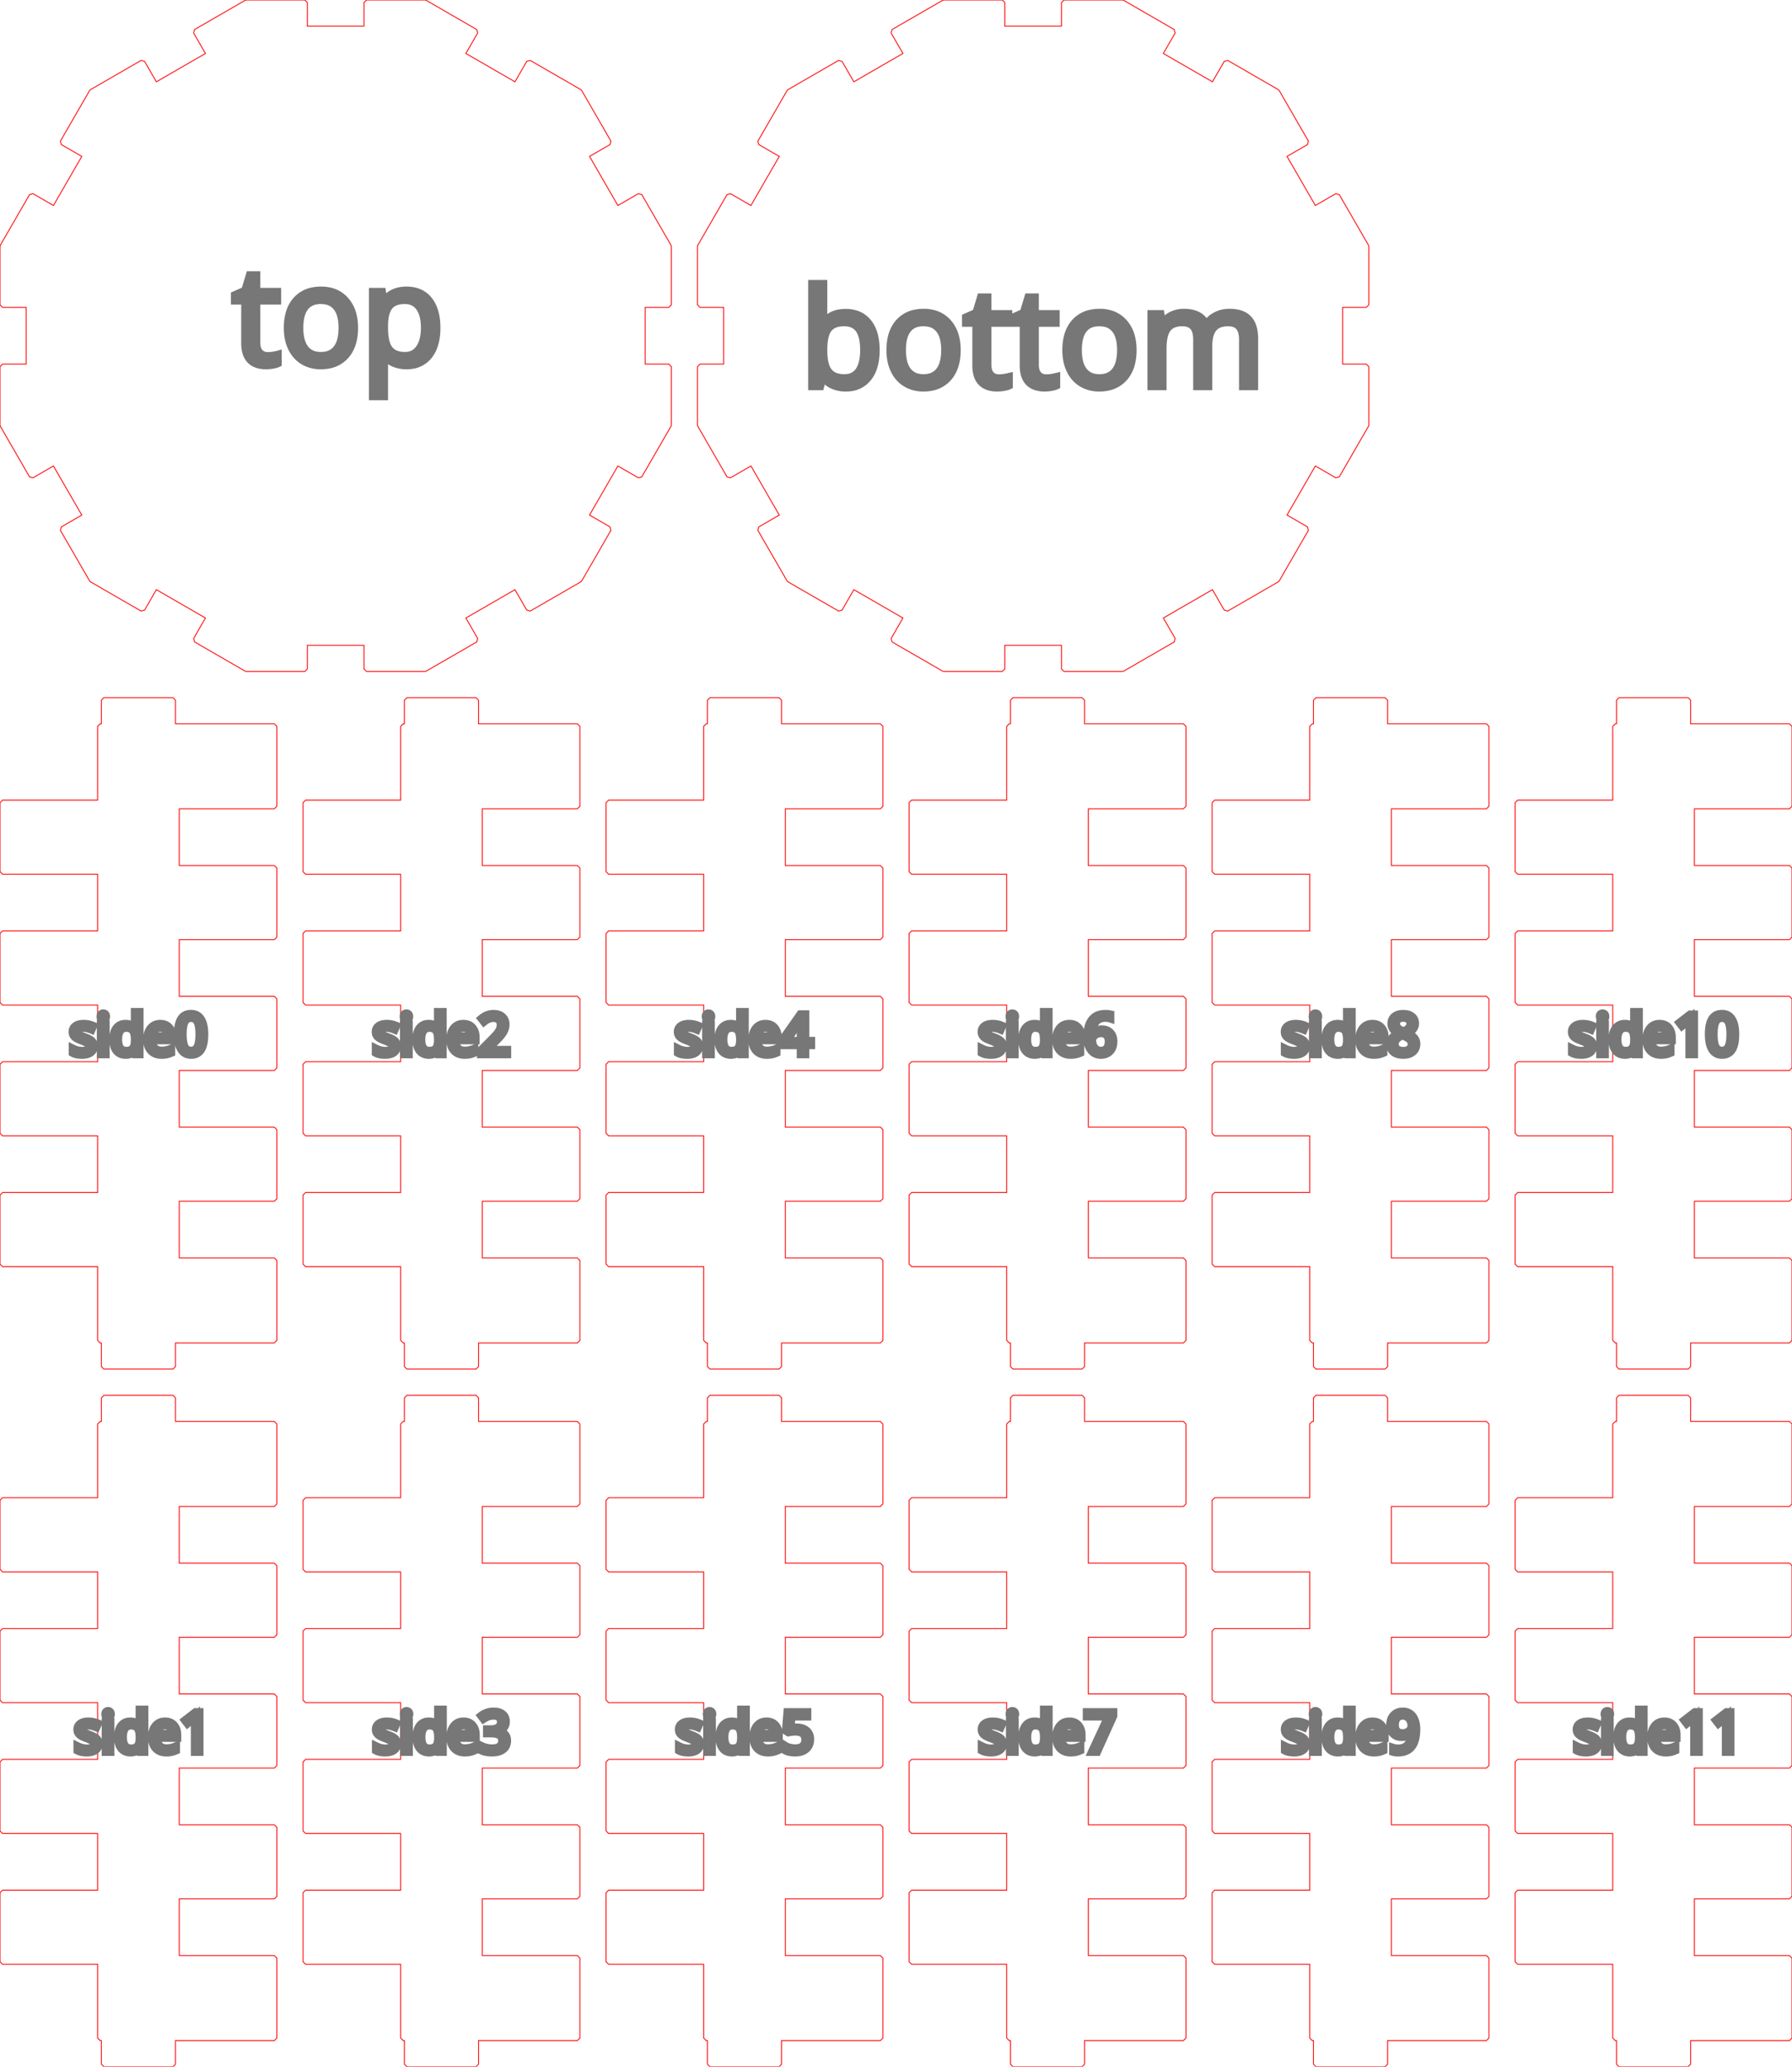 <?xml version="1.0" encoding="UTF-8" standalone="no"?>
<svg
   width="205.539mm"
   height="237mm"
   viewBox="0 0 205.539 237"
   version="1.1"
   preserveAspectRatio="xMidYMid meet"
   id="svg13756"
   sodipodi:docname="12_sided_box.svg"
   inkscape:version="1.1 (1:1.1+202105261517+ce6663b3b7)"
   xmlns:inkscape="http://www.inkscape.org/namespaces/inkscape"
   xmlns:sodipodi="http://sodipodi.sourceforge.net/DTD/sodipodi-0.dtd"
   xmlns="http://www.w3.org/2000/svg"
   xmlns:svg="http://www.w3.org/2000/svg">
  <defs
     id="defs13760" />
  <sodipodi:namedview
     id="namedview13758"
     pagecolor="#ffffff"
     bordercolor="#666666"
     borderopacity="1.0"
     inkscape:pageshadow="2"
     inkscape:pageopacity="0.0"
     inkscape:pagecheckerboard="0"
     inkscape:document-units="mm"
     showgrid="false"
     inkscape:zoom="0.74127989"
     inkscape:cx="387.84271"
     inkscape:cy="447.87402"
     inkscape:window-width="1920"
     inkscape:window-height="1043"
     inkscape:window-x="1600"
     inkscape:window-y="0"
     inkscape:window-maximized="1"
     inkscape:current-layer="svg13756" />
  <g
     id="svgGroup"
     stroke-linecap="round"
     fill-rule="evenodd"
     font-size="9pt"
     stroke="#000"
     stroke-width="0.25mm"
     fill="none"
     style="stroke:#000;stroke-width:0.25mm;fill:none">
    <path
       d="M 20.128 236.707 L 20.128 234 L 31.464 234 L 31.756 233.707 L 31.756 224.543 L 31.464 224.25 L 20.56 224.25 L 20.56 217.75 L 31.464 217.75 L 31.756 217.457 L 31.756 209.543 L 31.464 209.25 L 20.56 209.25 L 20.56 202.75 L 31.464 202.75 L 31.756 202.457 L 31.756 194.543 L 31.464 194.25 L 20.56 194.25 L 20.56 187.75 L 31.464 187.75 L 31.756 187.457 L 31.756 179.543 L 31.464 179.25 L 20.56 179.25 L 20.56 172.75 L 31.464 172.75 L 31.756 172.457 L 31.756 163.293 L 31.464 163 L 20.128 163 L 20.128 160.293 L 19.835 160 L 11.921 160 L 11.628 160.293 L 11.628 163 L 11.489 163 L 11.196 163.293 L 11.196 171.75 L 0.293 171.75 L 0 172.043 L 0 179.957 L 0.293 180.25 L 11.196 180.25 L 11.196 186.75 L 0.293 186.75 L 0 187.043 L 0 194.957 L 0.293 195.25 L 11.196 195.25 L 11.196 201.75 L 0.293 201.75 L 0 202.043 L 0 209.957 L 0.293 210.25 L 11.196 210.25 L 11.196 216.75 L 0.293 216.75 L 0 217.043 L 0 224.957 L 0.293 225.25 L 11.196 225.25 L 11.196 233.707 L 11.489 234 L 11.628 234 L 11.628 236.707 L 11.921 237 L 19.835 237 L 20.128 236.707 Z"
       id="side1_outsideCutPath"
       stroke="#FF0000"
       stroke-width="0.1"
       style="stroke:#FF0000;stroke-width:0.1"
       vector-effect="non-scaling-stroke" />
    <path
       d="M 8.897 200.73 L 8.897 200.252 A 2.549 2.549 0 0 0 9.421 200.447 A 2.927 2.927 0 0 0 9.423 200.448 A 2.314 2.314 0 0 0 9.791 200.511 A 1.983 1.983 0 0 0 9.964 200.519 Q 10.367 200.519 10.584 200.39 A 0.443 0.443 0 0 0 10.731 200.255 Q 10.788 200.168 10.799 200.053 A 0.591 0.591 0 0 0 10.802 199.998 A 0.411 0.411 0 0 0 10.676 199.7 A 0.589 0.589 0 0 0 10.629 199.658 Q 10.46 199.52 9.975 199.331 A 8.018 8.018 0 0 0 9.958 199.325 Q 9.583 199.185 9.38 199.074 A 1.39 1.39 0 0 1 9.284 199.016 A 1.12 1.12 0 0 1 9.128 198.894 Q 9.041 198.811 8.986 198.717 A 0.704 0.704 0 0 1 8.902 198.482 A 0.953 0.953 0 0 1 8.888 198.317 A 0.817 0.817 0 0 1 8.953 197.987 Q 9.036 197.796 9.226 197.661 Q 9.564 197.421 10.153 197.421 A 2.713 2.713 0 0 1 11.226 197.644 L 11.043 198.063 Q 10.532 197.852 10.116 197.852 A 1.888 1.888 0 0 0 9.925 197.861 Q 9.698 197.884 9.564 197.967 Q 9.378 198.081 9.378 198.283 A 0.445 0.445 0 0 0 9.392 198.398 A 0.353 0.353 0 0 0 9.448 198.515 A 0.474 0.474 0 0 0 9.515 198.589 Q 9.578 198.646 9.673 198.698 Q 9.828 198.785 10.268 198.95 A 4.837 4.837 0 0 1 10.546 199.06 Q 10.816 199.178 10.975 199.296 A 0.881 0.881 0 0 1 11.085 199.393 A 0.764 0.764 0 0 1 11.295 199.877 A 1.015 1.015 0 0 1 11.298 199.954 Q 11.298 200.429 10.944 200.686 A 1.207 1.207 0 0 1 10.58 200.862 Q 10.416 200.912 10.219 200.931 A 2.736 2.736 0 0 1 9.952 200.944 A 3.462 3.462 0 0 1 9.558 200.923 Q 9.158 200.877 8.897 200.73 Z M 16.123 200.882 L 16.055 200.426 L 16.027 200.426 A 1.159 1.159 0 0 1 15.176 200.931 A 1.737 1.737 0 0 1 14.96 200.944 A 1.56 1.56 0 0 1 14.511 200.882 A 1.178 1.178 0 0 1 13.923 200.488 A 1.506 1.506 0 0 1 13.658 199.981 Q 13.552 199.641 13.552 199.192 A 3.055 3.055 0 0 1 13.592 198.683 Q 13.638 198.411 13.737 198.193 A 1.454 1.454 0 0 1 13.924 197.886 A 1.213 1.213 0 0 1 14.789 197.429 A 1.739 1.739 0 0 1 14.96 197.421 A 1.516 1.516 0 0 1 15.416 197.486 A 1.17 1.17 0 0 1 16.021 197.923 L 16.061 197.923 L 16.04 197.678 L 16.027 197.439 L 16.027 196.056 L 16.542 196.056 L 16.542 200.882 L 16.123 200.882 Z M 20.319 198.95 L 20.319 199.275 L 17.978 199.275 Q 17.988 199.684 18.126 199.958 A 0.967 0.967 0 0 0 18.28 200.184 A 0.935 0.935 0 0 0 18.771 200.461 A 1.417 1.417 0 0 0 19.088 200.494 A 2.719 2.719 0 0 0 20.106 200.292 A 3.116 3.116 0 0 0 20.173 200.265 L 20.173 200.724 Q 19.901 200.841 19.657 200.893 Q 19.414 200.944 19.069 200.944 A 2.001 2.001 0 0 1 18.569 200.884 A 1.417 1.417 0 0 1 17.88 200.485 A 1.515 1.515 0 0 1 17.518 199.819 Q 17.455 199.583 17.446 199.303 A 2.94 2.94 0 0 1 17.444 199.21 A 2.703 2.703 0 0 1 17.494 198.674 Q 17.56 198.348 17.713 198.095 A 1.524 1.524 0 0 1 17.849 197.905 Q 18.254 197.421 18.936 197.421 A 1.568 1.568 0 0 1 19.378 197.48 A 1.193 1.193 0 0 1 19.947 197.841 A 1.439 1.439 0 0 1 20.273 198.499 A 2.095 2.095 0 0 1 20.319 198.95 Z M 22.868 196.348 L 22.868 200.882 L 22.366 200.882 L 22.366 197.65 A 11.707 11.707 0 0 1 22.378 197.116 A 9.893 9.893 0 0 1 22.391 196.887 A 2.915 2.915 0 0 1 22.322 196.954 A 3.684 3.684 0 0 1 22.245 197.024 Q 22.164 197.095 21.507 197.629 L 21.234 197.275 L 22.434 196.348 L 22.868 196.348 Z M 12.65 197.483 L 12.65 200.882 L 12.135 200.882 L 12.135 197.483 L 12.65 197.483 Z M 16.027 199.3 L 16.027 199.192 A 3.435 3.435 0 0 0 16.01 198.837 Q 15.963 198.387 15.787 198.16 A 0.752 0.752 0 0 0 15.407 197.905 Q 15.28 197.865 15.125 197.855 A 1.656 1.656 0 0 0 15.019 197.852 A 0.924 0.924 0 0 0 14.71 197.901 A 0.768 0.768 0 0 0 14.326 198.204 A 1.213 1.213 0 0 0 14.17 198.538 Q 14.123 198.695 14.102 198.884 A 2.871 2.871 0 0 0 14.086 199.198 A 2.845 2.845 0 0 0 14.107 199.556 Q 14.129 199.734 14.176 199.878 A 1.085 1.085 0 0 0 14.325 200.181 A 0.776 0.776 0 0 0 14.886 200.505 A 1.153 1.153 0 0 0 15.025 200.513 Q 15.553 200.513 15.79 200.226 Q 16.012 199.957 16.026 199.38 A 3.263 3.263 0 0 0 16.027 199.3 Z M 17.99 198.857 L 19.767 198.857 A 1.754 1.754 0 0 0 19.746 198.575 Q 19.699 198.289 19.55 198.111 Q 19.333 197.852 18.93 197.852 A 1.015 1.015 0 0 0 18.637 197.892 A 0.784 0.784 0 0 0 18.277 198.119 A 1.017 1.017 0 0 0 18.075 198.46 Q 18.011 198.636 17.99 198.857 Z M 12.099 196.467 A 0.57 0.57 0 0 0 12.092 196.562 Q 12.092 196.735 12.179 196.821 Q 12.265 196.906 12.396 196.906 Q 12.52 196.906 12.61 196.821 Q 12.672 196.761 12.691 196.659 A 0.533 0.533 0 0 0 12.7 196.562 A 0.589 0.589 0 0 0 12.697 196.506 Q 12.684 196.374 12.61 196.304 Q 12.52 196.221 12.396 196.221 A 0.393 0.393 0 0 0 12.37 196.221 A 0.298 0.298 0 0 0 12.179 196.303 Q 12.117 196.361 12.099 196.467 Z"
       id="side1_labelLayer"
       stroke="#777777"
       fill="#777777"
       style="stroke:#777777;fill:#777777"
       vector-effect="non-scaling-stroke" />
    <path
       d="M 54.885 236.707 L 54.885 234 L 66.22 234 L 66.513 233.707 L 66.513 224.543 L 66.22 224.25 L 55.317 224.25 L 55.317 217.75 L 66.22 217.75 L 66.513 217.457 L 66.513 209.543 L 66.22 209.25 L 55.317 209.25 L 55.317 202.75 L 66.22 202.75 L 66.513 202.457 L 66.513 194.543 L 66.22 194.25 L 55.317 194.25 L 55.317 187.75 L 66.22 187.75 L 66.513 187.457 L 66.513 179.543 L 66.22 179.25 L 55.317 179.25 L 55.317 172.75 L 66.22 172.75 L 66.513 172.457 L 66.513 163.293 L 66.22 163 L 54.885 163 L 54.885 160.293 L 54.592 160 L 46.678 160 L 46.385 160.293 L 46.385 163 L 46.245 163 L 45.953 163.293 L 45.953 171.75 L 35.049 171.75 L 34.756 172.043 L 34.756 179.957 L 35.049 180.25 L 45.953 180.25 L 45.953 186.75 L 35.049 186.75 L 34.756 187.043 L 34.756 194.957 L 35.049 195.25 L 45.953 195.25 L 45.953 201.75 L 35.049 201.75 L 34.756 202.043 L 34.756 209.957 L 35.049 210.25 L 45.953 210.25 L 45.953 216.75 L 35.049 216.75 L 34.756 217.043 L 34.756 224.957 L 35.049 225.25 L 45.953 225.25 L 45.953 233.707 L 46.245 234 L 46.385 234 L 46.385 236.707 L 46.678 237 L 54.592 237 L 54.885 236.707 Z"
       id="side3_outsideCutPath"
       stroke="#FF0000"
       stroke-width="0.1"
       style="stroke:#FF0000;stroke-width:0.1"
       vector-effect="non-scaling-stroke" />
    <path
       d="M 57.073 198.494 L 57.073 198.519 A 1.996 1.996 0 0 1 57.386 198.582 Q 57.554 198.631 57.683 198.708 A 0.918 0.918 0 0 1 57.882 198.866 A 0.948 0.948 0 0 1 58.126 199.363 A 1.339 1.339 0 0 1 58.146 199.598 A 1.489 1.489 0 0 1 58.088 200.023 A 1.106 1.106 0 0 1 57.696 200.595 A 1.497 1.497 0 0 1 57.221 200.836 Q 57.009 200.903 56.753 200.928 A 3.397 3.397 0 0 1 56.418 200.944 A 4.153 4.153 0 0 1 56.043 200.927 A 3.226 3.226 0 0 1 55.759 200.889 Q 55.46 200.835 55.178 200.699 L 55.178 200.209 A 2.827 2.827 0 0 0 55.806 200.43 A 3.098 3.098 0 0 0 56.189 200.494 A 2.518 2.518 0 0 0 56.437 200.506 A 2.2 2.2 0 0 0 56.866 200.468 Q 57.612 200.319 57.612 199.585 Q 57.612 198.76 56.316 198.76 L 55.87 198.76 L 55.87 198.317 L 56.322 198.317 A 1.944 1.944 0 0 0 56.661 198.289 Q 56.959 198.237 57.163 198.083 A 0.751 0.751 0 0 0 57.468 197.534 A 1.029 1.029 0 0 0 57.473 197.433 A 0.777 0.777 0 0 0 57.441 197.204 A 0.602 0.602 0 0 0 57.245 196.912 Q 57.017 196.723 56.626 196.723 A 1.958 1.958 0 0 0 56.184 196.772 A 1.768 1.768 0 0 0 56.065 196.804 A 1.751 1.751 0 0 0 55.857 196.883 Q 55.675 196.966 55.463 197.101 L 55.203 196.754 A 2.128 2.128 0 0 1 55.734 196.45 A 2.461 2.461 0 0 1 55.846 196.408 Q 56.211 196.283 56.614 196.283 A 2.322 2.322 0 0 1 57.016 196.315 Q 57.394 196.382 57.64 196.585 A 0.988 0.988 0 0 1 58 197.285 A 1.405 1.405 0 0 1 58.006 197.415 A 1.266 1.266 0 0 1 57.968 197.735 A 0.938 0.938 0 0 1 57.763 198.125 A 1.072 1.072 0 0 1 57.392 198.393 A 1.546 1.546 0 0 1 57.073 198.494 Z M 43.133 200.73 L 43.133 200.252 A 2.549 2.549 0 0 0 43.656 200.447 A 2.927 2.927 0 0 0 43.658 200.448 A 2.314 2.314 0 0 0 44.027 200.511 A 1.983 1.983 0 0 0 44.2 200.519 Q 44.603 200.519 44.82 200.39 A 0.443 0.443 0 0 0 44.966 200.255 Q 45.024 200.168 45.034 200.053 A 0.591 0.591 0 0 0 45.037 199.998 A 0.411 0.411 0 0 0 44.911 199.7 A 0.589 0.589 0 0 0 44.865 199.658 Q 44.696 199.52 44.21 199.331 A 8.018 8.018 0 0 0 44.193 199.325 Q 43.819 199.185 43.615 199.074 A 1.39 1.39 0 0 1 43.519 199.016 A 1.12 1.12 0 0 1 43.363 198.894 Q 43.276 198.811 43.221 198.717 A 0.704 0.704 0 0 1 43.137 198.482 A 0.953 0.953 0 0 1 43.124 198.317 A 0.817 0.817 0 0 1 43.188 197.987 Q 43.271 197.796 43.462 197.661 Q 43.8 197.421 44.389 197.421 A 2.713 2.713 0 0 1 45.462 197.644 L 45.279 198.063 Q 44.767 197.852 44.352 197.852 A 1.888 1.888 0 0 0 44.16 197.861 Q 43.933 197.884 43.8 197.967 Q 43.614 198.081 43.614 198.283 A 0.445 0.445 0 0 0 43.628 198.398 A 0.353 0.353 0 0 0 43.683 198.515 A 0.474 0.474 0 0 0 43.751 198.589 Q 43.814 198.646 43.908 198.698 Q 44.063 198.785 44.504 198.95 A 4.837 4.837 0 0 1 44.781 199.06 Q 45.051 199.178 45.21 199.296 A 0.881 0.881 0 0 1 45.321 199.393 A 0.764 0.764 0 0 1 45.53 199.877 A 1.015 1.015 0 0 1 45.533 199.954 Q 45.533 200.429 45.18 200.686 A 1.207 1.207 0 0 1 44.816 200.862 Q 44.652 200.912 44.454 200.931 A 2.736 2.736 0 0 1 44.187 200.944 A 3.462 3.462 0 0 1 43.794 200.923 Q 43.393 200.877 43.133 200.73 Z M 50.359 200.882 L 50.29 200.426 L 50.263 200.426 A 1.159 1.159 0 0 1 49.412 200.931 A 1.737 1.737 0 0 1 49.196 200.944 A 1.56 1.56 0 0 1 48.746 200.882 A 1.178 1.178 0 0 1 48.158 200.488 A 1.506 1.506 0 0 1 47.894 199.981 Q 47.788 199.641 47.788 199.192 A 3.055 3.055 0 0 1 47.827 198.683 Q 47.873 198.411 47.973 198.193 A 1.454 1.454 0 0 1 48.16 197.886 A 1.213 1.213 0 0 1 49.025 197.429 A 1.739 1.739 0 0 1 49.196 197.421 A 1.516 1.516 0 0 1 49.651 197.486 A 1.17 1.17 0 0 1 50.256 197.923 L 50.297 197.923 L 50.275 197.678 L 50.263 197.439 L 50.263 196.056 L 50.777 196.056 L 50.777 200.882 L 50.359 200.882 Z M 54.555 198.95 L 54.555 199.275 L 52.213 199.275 Q 52.224 199.684 52.361 199.958 A 0.967 0.967 0 0 0 52.516 200.184 A 0.935 0.935 0 0 0 53.007 200.461 A 1.417 1.417 0 0 0 53.323 200.494 A 2.719 2.719 0 0 0 54.342 200.292 A 3.116 3.116 0 0 0 54.409 200.265 L 54.409 200.724 Q 54.136 200.841 53.892 200.893 Q 53.649 200.944 53.305 200.944 A 2.001 2.001 0 0 1 52.804 200.884 A 1.417 1.417 0 0 1 52.115 200.485 A 1.515 1.515 0 0 1 51.753 199.819 Q 51.69 199.583 51.681 199.303 A 2.94 2.94 0 0 1 51.68 199.21 A 2.703 2.703 0 0 1 51.73 198.674 Q 51.796 198.348 51.949 198.095 A 1.524 1.524 0 0 1 52.084 197.905 Q 52.489 197.421 53.171 197.421 A 1.568 1.568 0 0 1 53.613 197.48 A 1.193 1.193 0 0 1 54.182 197.841 A 1.439 1.439 0 0 1 54.509 198.499 A 2.095 2.095 0 0 1 54.555 198.95 Z M 46.885 197.483 L 46.885 200.882 L 46.37 200.882 L 46.37 197.483 L 46.885 197.483 Z M 50.263 199.3 L 50.263 199.192 A 3.435 3.435 0 0 0 50.246 198.837 Q 50.199 198.387 50.022 198.16 A 0.752 0.752 0 0 0 49.642 197.905 Q 49.515 197.865 49.361 197.855 A 1.656 1.656 0 0 0 49.255 197.852 A 0.924 0.924 0 0 0 48.945 197.901 A 0.768 0.768 0 0 0 48.562 198.204 A 1.213 1.213 0 0 0 48.406 198.538 Q 48.358 198.695 48.337 198.884 A 2.871 2.871 0 0 0 48.321 199.198 A 2.845 2.845 0 0 0 48.342 199.556 Q 48.365 199.734 48.412 199.878 A 1.085 1.085 0 0 0 48.56 200.181 A 0.776 0.776 0 0 0 49.122 200.505 A 1.153 1.153 0 0 0 49.261 200.513 Q 49.788 200.513 50.025 200.226 Q 50.247 199.957 50.262 199.38 A 3.263 3.263 0 0 0 50.263 199.3 Z M 52.226 198.857 L 54.003 198.857 A 1.754 1.754 0 0 0 53.981 198.575 Q 53.935 198.289 53.785 198.111 Q 53.568 197.852 53.165 197.852 A 1.015 1.015 0 0 0 52.872 197.892 A 0.784 0.784 0 0 0 52.512 198.119 A 1.017 1.017 0 0 0 52.31 198.46 Q 52.246 198.636 52.226 198.857 Z M 46.334 196.467 A 0.57 0.57 0 0 0 46.327 196.562 Q 46.327 196.735 46.414 196.821 Q 46.501 196.906 46.631 196.906 Q 46.755 196.906 46.845 196.821 Q 46.908 196.761 46.927 196.659 A 0.533 0.533 0 0 0 46.935 196.562 A 0.589 0.589 0 0 0 46.932 196.506 Q 46.92 196.374 46.845 196.304 Q 46.755 196.221 46.631 196.221 A 0.393 0.393 0 0 0 46.605 196.221 A 0.298 0.298 0 0 0 46.414 196.303 Q 46.352 196.361 46.334 196.467 Z"
       id="side3_labelLayer"
       stroke="#777777"
       fill="#777777"
       style="stroke:#777777;fill:#777777"
       vector-effect="non-scaling-stroke" />
    <path
       d="M 89.641 236.707 L 89.641 234 L 100.976 234 L 101.269 233.707 L 101.269 224.543 L 100.976 224.25 L 90.073 224.25 L 90.073 217.75 L 100.976 217.75 L 101.269 217.457 L 101.269 209.543 L 100.976 209.25 L 90.073 209.25 L 90.073 202.75 L 100.976 202.75 L 101.269 202.457 L 101.269 194.543 L 100.976 194.25 L 90.073 194.25 L 90.073 187.75 L 100.976 187.75 L 101.269 187.457 L 101.269 179.543 L 100.976 179.25 L 90.073 179.25 L 90.073 172.75 L 100.976 172.75 L 101.269 172.457 L 101.269 163.293 L 100.976 163 L 89.641 163 L 89.641 160.293 L 89.348 160 L 81.434 160 L 81.141 160.293 L 81.141 163 L 81.002 163 L 80.709 163.293 L 80.709 171.75 L 69.806 171.75 L 69.513 172.043 L 69.513 179.957 L 69.806 180.25 L 80.709 180.25 L 80.709 186.75 L 69.806 186.75 L 69.513 187.043 L 69.513 194.957 L 69.806 195.25 L 80.709 195.25 L 80.709 201.75 L 69.806 201.75 L 69.513 202.043 L 69.513 209.957 L 69.806 210.25 L 80.709 210.25 L 80.709 216.75 L 69.806 216.75 L 69.513 217.043 L 69.513 224.957 L 69.806 225.25 L 80.709 225.25 L 80.709 233.707 L 81.002 234 L 81.141 234 L 81.141 236.707 L 81.434 237 L 89.348 237 L 89.641 236.707 Z"
       id="side5_outsideCutPath"
       stroke="#FF0000"
       stroke-width="0.1"
       style="stroke:#FF0000;stroke-width:0.1"
       vector-effect="non-scaling-stroke" />
    <path
       d="M 90.052 200.699 L 90.052 200.203 A 1.461 1.461 0 0 0 90.287 200.324 Q 90.426 200.38 90.592 200.421 A 2.678 2.678 0 0 0 91.186 200.5 A 2.488 2.488 0 0 0 91.228 200.5 Q 91.624 200.5 91.892 200.364 A 0.932 0.932 0 0 0 92.076 200.243 A 0.832 0.832 0 0 0 92.35 199.774 A 1.276 1.276 0 0 0 92.378 199.499 A 1.093 1.093 0 0 0 92.306 199.084 Q 92.113 198.61 91.404 198.556 A 2.507 2.507 0 0 0 91.215 198.55 A 2.608 2.608 0 0 0 91.012 198.558 Q 90.766 198.578 90.427 198.64 L 90.161 198.469 L 90.331 196.348 L 92.586 196.348 L 92.586 196.822 L 90.772 196.822 L 90.657 198.184 Q 91.014 198.112 91.367 198.112 A 2.332 2.332 0 0 1 91.824 198.154 Q 92.093 198.208 92.303 198.331 A 1.278 1.278 0 0 1 92.494 198.467 A 1.165 1.165 0 0 1 92.893 199.231 A 1.664 1.664 0 0 1 92.905 199.44 A 1.782 1.782 0 0 1 92.847 199.906 A 1.286 1.286 0 0 1 92.457 200.544 Q 92.046 200.911 91.349 200.941 A 2.942 2.942 0 0 1 91.221 200.944 Q 90.455 200.944 90.052 200.699 Z M 77.886 200.73 L 77.886 200.252 A 2.549 2.549 0 0 0 78.41 200.447 A 2.927 2.927 0 0 0 78.412 200.448 A 2.314 2.314 0 0 0 78.78 200.511 A 1.983 1.983 0 0 0 78.953 200.519 Q 79.356 200.519 79.573 200.39 A 0.443 0.443 0 0 0 79.72 200.255 Q 79.777 200.168 79.788 200.053 A 0.591 0.591 0 0 0 79.79 199.998 A 0.411 0.411 0 0 0 79.664 199.7 A 0.589 0.589 0 0 0 79.618 199.658 Q 79.449 199.52 78.963 199.331 A 8.018 8.018 0 0 0 78.947 199.325 Q 78.572 199.185 78.368 199.074 A 1.39 1.39 0 0 1 78.272 199.016 A 1.12 1.12 0 0 1 78.117 198.894 Q 78.03 198.811 77.975 198.717 A 0.704 0.704 0 0 1 77.891 198.482 A 0.953 0.953 0 0 1 77.877 198.317 A 0.817 0.817 0 0 1 77.942 197.987 Q 78.025 197.796 78.215 197.661 Q 78.553 197.421 79.142 197.421 A 2.713 2.713 0 0 1 80.215 197.644 L 80.032 198.063 Q 79.521 197.852 79.105 197.852 A 1.888 1.888 0 0 0 78.913 197.861 Q 78.687 197.884 78.553 197.967 Q 78.367 198.081 78.367 198.283 A 0.445 0.445 0 0 0 78.381 198.398 A 0.353 0.353 0 0 0 78.437 198.515 A 0.474 0.474 0 0 0 78.504 198.589 Q 78.567 198.646 78.661 198.698 Q 78.817 198.785 79.257 198.95 A 4.837 4.837 0 0 1 79.535 199.06 Q 79.805 199.178 79.963 199.296 A 0.881 0.881 0 0 1 80.074 199.393 A 0.764 0.764 0 0 1 80.284 199.877 A 1.015 1.015 0 0 1 80.287 199.954 Q 80.287 200.429 79.933 200.686 A 1.207 1.207 0 0 1 79.569 200.862 Q 79.405 200.912 79.208 200.931 A 2.736 2.736 0 0 1 78.941 200.944 A 3.462 3.462 0 0 1 78.547 200.923 Q 78.146 200.877 77.886 200.73 Z M 85.112 200.882 L 85.044 200.426 L 85.016 200.426 A 1.159 1.159 0 0 1 84.165 200.931 A 1.737 1.737 0 0 1 83.949 200.944 A 1.56 1.56 0 0 1 83.499 200.882 A 1.178 1.178 0 0 1 82.912 200.488 A 1.506 1.506 0 0 1 82.647 199.981 Q 82.541 199.641 82.541 199.192 A 3.055 3.055 0 0 1 82.581 198.683 Q 82.627 198.411 82.726 198.193 A 1.454 1.454 0 0 1 82.913 197.886 A 1.213 1.213 0 0 1 83.778 197.429 A 1.739 1.739 0 0 1 83.949 197.421 A 1.516 1.516 0 0 1 84.404 197.486 A 1.17 1.17 0 0 1 85.01 197.923 L 85.05 197.923 L 85.028 197.678 L 85.016 197.439 L 85.016 196.056 L 85.531 196.056 L 85.531 200.882 L 85.112 200.882 Z M 89.308 198.95 L 89.308 199.275 L 86.967 199.275 Q 86.977 199.684 87.114 199.958 A 0.967 0.967 0 0 0 87.269 200.184 A 0.935 0.935 0 0 0 87.76 200.461 A 1.417 1.417 0 0 0 88.077 200.494 A 2.719 2.719 0 0 0 89.095 200.292 A 3.116 3.116 0 0 0 89.162 200.265 L 89.162 200.724 Q 88.889 200.841 88.646 200.893 Q 88.402 200.944 88.058 200.944 A 2.001 2.001 0 0 1 87.558 200.884 A 1.417 1.417 0 0 1 86.869 200.485 A 1.515 1.515 0 0 1 86.506 199.819 Q 86.443 199.583 86.435 199.303 A 2.94 2.94 0 0 1 86.433 199.21 A 2.703 2.703 0 0 1 86.483 198.674 Q 86.549 198.348 86.702 198.095 A 1.524 1.524 0 0 1 86.838 197.905 Q 87.243 197.421 87.925 197.421 A 1.568 1.568 0 0 1 88.366 197.48 A 1.193 1.193 0 0 1 88.936 197.841 A 1.439 1.439 0 0 1 89.262 198.499 A 2.095 2.095 0 0 1 89.308 198.95 Z M 81.639 197.483 L 81.639 200.882 L 81.124 200.882 L 81.124 197.483 L 81.639 197.483 Z M 85.016 199.3 L 85.016 199.192 A 3.435 3.435 0 0 0 84.999 198.837 Q 84.952 198.387 84.776 198.16 A 0.752 0.752 0 0 0 84.395 197.905 Q 84.269 197.865 84.114 197.855 A 1.656 1.656 0 0 0 84.008 197.852 A 0.924 0.924 0 0 0 83.699 197.901 A 0.768 0.768 0 0 0 83.315 198.204 A 1.213 1.213 0 0 0 83.159 198.538 Q 83.112 198.695 83.091 198.884 A 2.871 2.871 0 0 0 83.075 199.198 A 2.845 2.845 0 0 0 83.096 199.556 Q 83.118 199.734 83.165 199.878 A 1.085 1.085 0 0 0 83.313 200.181 A 0.776 0.776 0 0 0 83.875 200.505 A 1.153 1.153 0 0 0 84.014 200.513 Q 84.541 200.513 84.779 200.226 Q 85.001 199.957 85.015 199.38 A 3.263 3.263 0 0 0 85.016 199.3 Z M 86.979 198.857 L 88.756 198.857 A 1.754 1.754 0 0 0 88.735 198.575 Q 88.688 198.289 88.539 198.111 Q 88.322 197.852 87.919 197.852 A 1.015 1.015 0 0 0 87.625 197.892 A 0.784 0.784 0 0 0 87.266 198.119 A 1.017 1.017 0 0 0 87.064 198.46 Q 86.999 198.636 86.979 198.857 Z M 81.088 196.467 A 0.57 0.57 0 0 0 81.08 196.562 Q 81.08 196.735 81.167 196.821 Q 81.254 196.906 81.384 196.906 Q 81.508 196.906 81.598 196.821 Q 81.661 196.761 81.68 196.659 A 0.533 0.533 0 0 0 81.688 196.562 A 0.589 0.589 0 0 0 81.686 196.506 Q 81.673 196.374 81.598 196.304 Q 81.508 196.221 81.384 196.221 A 0.393 0.393 0 0 0 81.358 196.221 A 0.298 0.298 0 0 0 81.167 196.303 Q 81.106 196.361 81.088 196.467 Z"
       id="side5_labelLayer"
       stroke="#777777"
       fill="#777777"
       style="stroke:#777777;fill:#777777"
       vector-effect="non-scaling-stroke" />
    <path
       d="M 124.398 236.707 L 124.398 234 L 135.733 234 L 136.026 233.707 L 136.026 224.543 L 135.733 224.25 L 124.83 224.25 L 124.83 217.75 L 135.733 217.75 L 136.026 217.457 L 136.026 209.543 L 135.733 209.25 L 124.83 209.25 L 124.83 202.75 L 135.733 202.75 L 136.026 202.457 L 136.026 194.543 L 135.733 194.25 L 124.83 194.25 L 124.83 187.75 L 135.733 187.75 L 136.026 187.457 L 136.026 179.543 L 135.733 179.25 L 124.83 179.25 L 124.83 172.75 L 135.733 172.75 L 136.026 172.457 L 136.026 163.293 L 135.733 163 L 124.398 163 L 124.398 160.293 L 124.105 160 L 116.19 160 L 115.898 160.293 L 115.898 163 L 115.758 163 L 115.465 163.293 L 115.465 171.75 L 104.562 171.75 L 104.269 172.043 L 104.269 179.957 L 104.562 180.25 L 115.465 180.25 L 115.465 186.75 L 104.562 186.75 L 104.269 187.043 L 104.269 194.957 L 104.562 195.25 L 115.465 195.25 L 115.465 201.75 L 104.562 201.75 L 104.269 202.043 L 104.269 209.957 L 104.562 210.25 L 115.465 210.25 L 115.465 216.75 L 104.562 216.75 L 104.269 217.043 L 104.269 224.957 L 104.562 225.25 L 115.465 225.25 L 115.465 233.707 L 115.758 234 L 115.898 234 L 115.898 236.707 L 116.19 237 L 124.105 237 L 124.398 236.707 Z"
       id="side7_outsideCutPath"
       stroke="#FF0000"
       stroke-width="0.1"
       style="stroke:#FF0000;stroke-width:0.1"
       vector-effect="non-scaling-stroke" />
    <path
       d="M 112.621 200.73 L 112.621 200.252 A 2.549 2.549 0 0 0 113.144 200.447 A 2.927 2.927 0 0 0 113.147 200.448 A 2.314 2.314 0 0 0 113.515 200.511 A 1.983 1.983 0 0 0 113.688 200.519 Q 114.091 200.519 114.308 200.39 A 0.443 0.443 0 0 0 114.454 200.255 Q 114.512 200.168 114.523 200.053 A 0.591 0.591 0 0 0 114.525 199.998 A 0.411 0.411 0 0 0 114.399 199.7 A 0.589 0.589 0 0 0 114.353 199.658 Q 114.184 199.52 113.698 199.331 A 8.018 8.018 0 0 0 113.682 199.325 Q 113.307 199.185 113.103 199.074 A 1.39 1.39 0 0 1 113.007 199.016 A 1.12 1.12 0 0 1 112.852 198.894 Q 112.764 198.811 112.709 198.717 A 0.704 0.704 0 0 1 112.625 198.482 A 0.953 0.953 0 0 1 112.612 198.317 A 0.817 0.817 0 0 1 112.676 197.987 Q 112.76 197.796 112.95 197.661 Q 113.288 197.421 113.877 197.421 A 2.713 2.713 0 0 1 114.95 197.644 L 114.767 198.063 Q 114.255 197.852 113.84 197.852 A 1.888 1.888 0 0 0 113.648 197.861 Q 113.421 197.884 113.288 197.967 Q 113.102 198.081 113.102 198.283 A 0.445 0.445 0 0 0 113.116 198.398 A 0.353 0.353 0 0 0 113.171 198.515 A 0.474 0.474 0 0 0 113.239 198.589 Q 113.302 198.646 113.396 198.698 Q 113.551 198.785 113.992 198.95 A 4.837 4.837 0 0 1 114.27 199.06 Q 114.539 199.178 114.698 199.296 A 0.881 0.881 0 0 1 114.809 199.393 A 0.764 0.764 0 0 1 115.018 199.877 A 1.015 1.015 0 0 1 115.021 199.954 Q 115.021 200.429 114.668 200.686 A 1.207 1.207 0 0 1 114.304 200.862 Q 114.14 200.912 113.942 200.931 A 2.736 2.736 0 0 1 113.675 200.944 A 3.462 3.462 0 0 1 113.282 200.923 Q 112.881 200.877 112.621 200.73 Z M 125.829 200.882 L 125.258 200.882 L 127.138 196.822 L 124.666 196.822 L 124.666 196.348 L 127.684 196.348 L 127.684 196.76 L 125.829 200.882 Z M 119.847 200.882 L 119.779 200.426 L 119.751 200.426 A 1.159 1.159 0 0 1 118.9 200.931 A 1.737 1.737 0 0 1 118.684 200.944 A 1.56 1.56 0 0 1 118.234 200.882 A 1.178 1.178 0 0 1 117.646 200.488 A 1.506 1.506 0 0 1 117.382 199.981 Q 117.276 199.641 117.276 199.192 A 3.055 3.055 0 0 1 117.315 198.683 Q 117.361 198.411 117.461 198.193 A 1.454 1.454 0 0 1 117.648 197.886 A 1.213 1.213 0 0 1 118.513 197.429 A 1.739 1.739 0 0 1 118.684 197.421 A 1.516 1.516 0 0 1 119.139 197.486 A 1.17 1.17 0 0 1 119.744 197.923 L 119.785 197.923 L 119.763 197.678 L 119.751 197.439 L 119.751 196.056 L 120.265 196.056 L 120.265 200.882 L 119.847 200.882 Z M 124.043 198.95 L 124.043 199.275 L 121.701 199.275 Q 121.712 199.684 121.849 199.958 A 0.967 0.967 0 0 0 122.004 200.184 A 0.935 0.935 0 0 0 122.495 200.461 A 1.417 1.417 0 0 0 122.812 200.494 A 2.719 2.719 0 0 0 123.83 200.292 A 3.116 3.116 0 0 0 123.897 200.265 L 123.897 200.724 Q 123.624 200.841 123.381 200.893 Q 123.137 200.944 122.793 200.944 A 2.001 2.001 0 0 1 122.292 200.884 A 1.417 1.417 0 0 1 121.604 200.485 A 1.515 1.515 0 0 1 121.241 199.819 Q 121.178 199.583 121.169 199.303 A 2.94 2.94 0 0 1 121.168 199.21 A 2.703 2.703 0 0 1 121.218 198.674 Q 121.284 198.348 121.437 198.095 A 1.524 1.524 0 0 1 121.573 197.905 Q 121.977 197.421 122.66 197.421 A 1.568 1.568 0 0 1 123.101 197.48 A 1.193 1.193 0 0 1 123.671 197.841 A 1.439 1.439 0 0 1 123.997 198.499 A 2.095 2.095 0 0 1 124.043 198.95 Z M 116.373 197.483 L 116.373 200.882 L 115.859 200.882 L 115.859 197.483 L 116.373 197.483 Z M 119.751 199.3 L 119.751 199.192 A 3.435 3.435 0 0 0 119.734 198.837 Q 119.687 198.387 119.51 198.16 A 0.752 0.752 0 0 0 119.13 197.905 Q 119.003 197.865 118.849 197.855 A 1.656 1.656 0 0 0 118.743 197.852 A 0.924 0.924 0 0 0 118.433 197.901 A 0.768 0.768 0 0 0 118.05 198.204 A 1.213 1.213 0 0 0 117.894 198.538 Q 117.846 198.695 117.825 198.884 A 2.871 2.871 0 0 0 117.809 199.198 A 2.845 2.845 0 0 0 117.83 199.556 Q 117.853 199.734 117.9 199.878 A 1.085 1.085 0 0 0 118.048 200.181 A 0.776 0.776 0 0 0 118.61 200.505 A 1.153 1.153 0 0 0 118.749 200.513 Q 119.276 200.513 119.513 200.226 Q 119.735 199.957 119.75 199.38 A 3.263 3.263 0 0 0 119.751 199.3 Z M 121.714 198.857 L 123.491 198.857 A 1.754 1.754 0 0 0 123.47 198.575 Q 123.423 198.289 123.274 198.111 Q 123.057 197.852 122.653 197.852 A 1.015 1.015 0 0 0 122.36 197.892 A 0.784 0.784 0 0 0 122.001 198.119 A 1.017 1.017 0 0 0 121.798 198.46 Q 121.734 198.636 121.714 198.857 Z M 115.822 196.467 A 0.57 0.57 0 0 0 115.815 196.562 Q 115.815 196.735 115.902 196.821 Q 115.989 196.906 116.119 196.906 Q 116.243 196.906 116.333 196.821 Q 116.396 196.761 116.415 196.659 A 0.533 0.533 0 0 0 116.423 196.562 A 0.589 0.589 0 0 0 116.42 196.506 Q 116.408 196.374 116.333 196.304 Q 116.243 196.221 116.119 196.221 A 0.393 0.393 0 0 0 116.093 196.221 A 0.298 0.298 0 0 0 115.902 196.303 Q 115.84 196.361 115.822 196.467 Z"
       id="side7_labelLayer"
       stroke="#777777"
       fill="#777777"
       style="stroke:#777777;fill:#777777"
       vector-effect="non-scaling-stroke" />
    <path
       d="M 159.154 236.707 L 159.154 234 L 170.489 234 L 170.782 233.707 L 170.782 224.543 L 170.489 224.25 L 159.586 224.25 L 159.586 217.75 L 170.489 217.75 L 170.782 217.457 L 170.782 209.543 L 170.489 209.25 L 159.586 209.25 L 159.586 202.75 L 170.489 202.75 L 170.782 202.457 L 170.782 194.543 L 170.489 194.25 L 159.586 194.25 L 159.586 187.75 L 170.489 187.75 L 170.782 187.457 L 170.782 179.543 L 170.489 179.25 L 159.586 179.25 L 159.586 172.75 L 170.489 172.75 L 170.782 172.457 L 170.782 163.293 L 170.489 163 L 159.154 163 L 159.154 160.293 L 158.861 160 L 150.947 160 L 150.654 160.293 L 150.654 163 L 150.515 163 L 150.222 163.293 L 150.222 171.75 L 139.319 171.75 L 139.026 172.043 L 139.026 179.957 L 139.319 180.25 L 150.222 180.25 L 150.222 186.75 L 139.319 186.75 L 139.026 187.043 L 139.026 194.957 L 139.319 195.25 L 150.222 195.25 L 150.222 201.75 L 139.319 201.75 L 139.026 202.043 L 139.026 209.957 L 139.319 210.25 L 150.222 210.25 L 150.222 216.75 L 139.319 216.75 L 139.026 217.043 L 139.026 224.957 L 139.319 225.25 L 150.222 225.25 L 150.222 233.707 L 150.515 234 L 150.654 234 L 150.654 236.707 L 150.947 237 L 158.861 237 L 159.154 236.707 Z"
       id="side9_outsideCutPath"
       stroke="#FF0000"
       stroke-width="0.1"
       style="stroke:#FF0000;stroke-width:0.1"
       vector-effect="non-scaling-stroke" />
    <path
       d="M 159.801 200.882 L 159.801 200.438 A 1.603 1.603 0 0 0 160.097 200.503 A 2.154 2.154 0 0 0 160.365 200.519 A 1.91 1.91 0 0 0 160.814 200.469 A 1.219 1.219 0 0 0 161.489 200.058 A 1.511 1.511 0 0 0 161.733 199.624 Q 161.811 199.415 161.854 199.157 A 4.002 4.002 0 0 0 161.903 198.646 L 161.866 198.646 Q 161.696 198.903 161.413 199.038 Q 161.131 199.173 160.778 199.173 A 1.627 1.627 0 0 1 160.369 199.124 A 1.157 1.157 0 0 1 159.822 198.813 A 1.181 1.181 0 0 1 159.524 198.273 Q 159.476 198.089 159.47 197.871 A 2.279 2.279 0 0 1 159.469 197.808 A 2.039 2.039 0 0 1 159.519 197.341 A 1.363 1.363 0 0 1 159.864 196.692 A 1.321 1.321 0 0 1 160.672 196.297 A 1.831 1.831 0 0 1 160.905 196.283 A 1.518 1.518 0 0 1 161.363 196.35 A 1.31 1.31 0 0 1 161.713 196.52 A 1.388 1.388 0 0 1 162.113 196.949 A 1.845 1.845 0 0 1 162.244 197.211 Q 162.422 197.645 162.43 198.227 A 4.022 4.022 0 0 1 162.431 198.283 Q 162.431 200.758 160.648 200.931 A 2.876 2.876 0 0 1 160.371 200.944 Q 160.012 200.944 159.801 200.882 Z M 147.387 200.73 L 147.387 200.252 A 2.549 2.549 0 0 0 147.91 200.447 A 2.927 2.927 0 0 0 147.912 200.448 A 2.314 2.314 0 0 0 148.28 200.511 A 1.983 1.983 0 0 0 148.453 200.519 Q 148.857 200.519 149.074 200.39 A 0.443 0.443 0 0 0 149.22 200.255 Q 149.277 200.168 149.288 200.053 A 0.591 0.591 0 0 0 149.291 199.998 A 0.411 0.411 0 0 0 149.165 199.7 A 0.589 0.589 0 0 0 149.119 199.658 Q 148.949 199.52 148.464 199.331 A 8.018 8.018 0 0 0 148.447 199.325 Q 148.072 199.185 147.869 199.074 A 1.39 1.39 0 0 1 147.773 199.016 A 1.12 1.12 0 0 1 147.617 198.894 Q 147.53 198.811 147.475 198.717 A 0.704 0.704 0 0 1 147.391 198.482 A 0.953 0.953 0 0 1 147.377 198.317 A 0.817 0.817 0 0 1 147.442 197.987 Q 147.525 197.796 147.715 197.661 Q 148.053 197.421 148.643 197.421 A 2.713 2.713 0 0 1 149.716 197.644 L 149.533 198.063 Q 149.021 197.852 148.605 197.852 A 1.888 1.888 0 0 0 148.414 197.861 Q 148.187 197.884 148.053 197.967 Q 147.867 198.081 147.867 198.283 A 0.445 0.445 0 0 0 147.882 198.398 A 0.353 0.353 0 0 0 147.937 198.515 A 0.474 0.474 0 0 0 148.005 198.589 Q 148.067 198.646 148.162 198.698 Q 148.317 198.785 148.757 198.95 A 4.837 4.837 0 0 1 149.035 199.06 Q 149.305 199.178 149.464 199.296 A 0.881 0.881 0 0 1 149.574 199.393 A 0.764 0.764 0 0 1 149.784 199.877 A 1.015 1.015 0 0 1 149.787 199.954 Q 149.787 200.429 149.433 200.686 A 1.207 1.207 0 0 1 149.069 200.862 Q 148.905 200.912 148.708 200.931 A 2.736 2.736 0 0 1 148.441 200.944 A 3.462 3.462 0 0 1 148.048 200.923 Q 147.647 200.877 147.387 200.73 Z M 154.612 200.882 L 154.544 200.426 L 154.516 200.426 A 1.159 1.159 0 0 1 153.665 200.931 A 1.737 1.737 0 0 1 153.449 200.944 A 1.56 1.56 0 0 1 153 200.882 A 1.178 1.178 0 0 1 152.412 200.488 A 1.506 1.506 0 0 1 152.148 199.981 Q 152.041 199.641 152.041 199.192 A 3.055 3.055 0 0 1 152.081 198.683 Q 152.127 198.411 152.227 198.193 A 1.454 1.454 0 0 1 152.414 197.886 A 1.213 1.213 0 0 1 153.278 197.429 A 1.739 1.739 0 0 1 153.449 197.421 A 1.516 1.516 0 0 1 153.905 197.486 A 1.17 1.17 0 0 1 154.51 197.923 L 154.55 197.923 L 154.529 197.678 L 154.516 197.439 L 154.516 196.056 L 155.031 196.056 L 155.031 200.882 L 154.612 200.882 Z M 158.808 198.95 L 158.808 199.275 L 156.467 199.275 Q 156.478 199.684 156.615 199.958 A 0.967 0.967 0 0 0 156.769 200.184 A 0.935 0.935 0 0 0 157.26 200.461 A 1.417 1.417 0 0 0 157.577 200.494 A 2.719 2.719 0 0 0 158.595 200.292 A 3.116 3.116 0 0 0 158.663 200.265 L 158.663 200.724 Q 158.39 200.841 158.146 200.893 Q 157.903 200.944 157.559 200.944 A 2.001 2.001 0 0 1 157.058 200.884 A 1.417 1.417 0 0 1 156.369 200.485 A 1.515 1.515 0 0 1 156.007 199.819 Q 155.944 199.583 155.935 199.303 A 2.94 2.94 0 0 1 155.934 199.21 A 2.703 2.703 0 0 1 155.984 198.674 Q 156.049 198.348 156.202 198.095 A 1.524 1.524 0 0 1 156.338 197.905 Q 156.743 197.421 157.425 197.421 A 1.568 1.568 0 0 1 157.867 197.48 A 1.193 1.193 0 0 1 158.436 197.841 A 1.439 1.439 0 0 1 158.762 198.499 A 2.095 2.095 0 0 1 158.808 198.95 Z M 151.139 197.483 L 151.139 200.882 L 150.624 200.882 L 150.624 197.483 L 151.139 197.483 Z M 154.516 199.3 L 154.516 199.192 A 3.435 3.435 0 0 0 154.499 198.837 Q 154.452 198.387 154.276 198.16 A 0.752 0.752 0 0 0 153.896 197.905 Q 153.769 197.865 153.614 197.855 A 1.656 1.656 0 0 0 153.508 197.852 A 0.924 0.924 0 0 0 153.199 197.901 A 0.768 0.768 0 0 0 152.815 198.204 A 1.213 1.213 0 0 0 152.66 198.538 Q 152.612 198.695 152.591 198.884 A 2.871 2.871 0 0 0 152.575 199.198 A 2.845 2.845 0 0 0 152.596 199.556 Q 152.619 199.734 152.665 199.878 A 1.085 1.085 0 0 0 152.814 200.181 A 0.776 0.776 0 0 0 153.376 200.505 A 1.153 1.153 0 0 0 153.515 200.513 Q 154.042 200.513 154.279 200.226 Q 154.501 199.957 154.515 199.38 A 3.263 3.263 0 0 0 154.516 199.3 Z M 160.905 196.723 A 1.102 1.102 0 0 0 160.618 196.758 A 0.773 0.773 0 0 0 160.219 197.008 A 0.952 0.952 0 0 0 160.035 197.36 Q 159.994 197.5 159.982 197.667 A 1.955 1.955 0 0 0 159.978 197.802 Q 159.978 198.249 160.201 198.505 A 0.703 0.703 0 0 0 160.531 198.713 Q 160.646 198.749 160.785 198.758 A 1.497 1.497 0 0 0 160.88 198.76 A 1.21 1.21 0 0 0 161.27 198.699 A 1.122 1.122 0 0 0 161.399 198.646 A 0.999 0.999 0 0 0 161.646 198.48 A 0.881 0.881 0 0 0 161.773 198.332 A 0.795 0.795 0 0 0 161.878 198.123 A 0.676 0.676 0 0 0 161.91 197.917 A 1.458 1.458 0 0 0 161.839 197.459 A 1.349 1.349 0 0 0 161.782 197.315 A 1.12 1.12 0 0 0 161.599 197.032 A 0.986 0.986 0 0 0 161.427 196.881 A 0.89 0.89 0 0 0 160.928 196.723 A 1.084 1.084 0 0 0 160.905 196.723 Z M 156.479 198.857 L 158.256 198.857 A 1.754 1.754 0 0 0 158.235 198.575 Q 158.188 198.289 158.039 198.111 Q 157.822 197.852 157.419 197.852 A 1.015 1.015 0 0 0 157.126 197.892 A 0.784 0.784 0 0 0 156.766 198.119 A 1.017 1.017 0 0 0 156.564 198.46 Q 156.5 198.636 156.479 198.857 Z M 150.588 196.467 A 0.57 0.57 0 0 0 150.581 196.562 Q 150.581 196.735 150.668 196.821 Q 150.754 196.906 150.885 196.906 Q 151.009 196.906 151.099 196.821 Q 151.161 196.761 151.18 196.659 A 0.533 0.533 0 0 0 151.189 196.562 A 0.589 0.589 0 0 0 151.186 196.506 Q 151.174 196.374 151.099 196.304 Q 151.009 196.221 150.885 196.221 A 0.393 0.393 0 0 0 150.859 196.221 A 0.298 0.298 0 0 0 150.668 196.303 Q 150.606 196.361 150.588 196.467 Z"
       id="side9_labelLayer"
       stroke="#777777"
       fill="#777777"
       style="stroke:#777777;fill:#777777"
       vector-effect="non-scaling-stroke" />
    <path
       d="M 193.91 236.707 L 193.91 234 L 205.246 234 L 205.539 233.707 L 205.539 224.543 L 205.246 224.25 L 194.343 224.25 L 194.343 217.75 L 205.246 217.75 L 205.539 217.457 L 205.539 209.543 L 205.246 209.25 L 194.343 209.25 L 194.343 202.75 L 205.246 202.75 L 205.539 202.457 L 205.539 194.543 L 205.246 194.25 L 194.343 194.25 L 194.343 187.75 L 205.246 187.75 L 205.539 187.457 L 205.539 179.543 L 205.246 179.25 L 194.343 179.25 L 194.343 172.75 L 205.246 172.75 L 205.539 172.457 L 205.539 163.293 L 205.246 163 L 193.91 163 L 193.91 160.293 L 193.618 160 L 185.703 160 L 185.41 160.293 L 185.41 163 L 185.271 163 L 184.978 163.293 L 184.978 171.75 L 174.075 171.75 L 173.782 172.043 L 173.782 179.957 L 174.075 180.25 L 184.978 180.25 L 184.978 186.75 L 174.075 186.75 L 173.782 187.043 L 173.782 194.957 L 174.075 195.25 L 184.978 195.25 L 184.978 201.75 L 174.075 201.75 L 173.782 202.043 L 173.782 209.957 L 174.075 210.25 L 184.978 210.25 L 184.978 216.75 L 174.075 216.75 L 173.782 217.043 L 173.782 224.957 L 174.075 225.25 L 184.978 225.25 L 184.978 233.707 L 185.271 234 L 185.41 234 L 185.41 236.707 L 185.703 237 L 193.618 237 L 193.91 236.707 Z"
       id="side11_outsideCutPath"
       stroke="#FF0000"
       stroke-width="0.1"
       style="stroke:#FF0000;stroke-width:0.1"
       vector-effect="non-scaling-stroke" />
    <path
       d="M 180.864 200.73 L 180.864 200.252 A 2.549 2.549 0 0 0 181.387 200.447 A 2.927 2.927 0 0 0 181.39 200.448 A 2.314 2.314 0 0 0 181.758 200.511 A 1.983 1.983 0 0 0 181.931 200.519 Q 182.334 200.519 182.551 200.39 A 0.443 0.443 0 0 0 182.697 200.255 Q 182.755 200.168 182.766 200.053 A 0.591 0.591 0 0 0 182.768 199.998 A 0.411 0.411 0 0 0 182.642 199.7 A 0.589 0.589 0 0 0 182.596 199.658 Q 182.427 199.52 181.941 199.331 A 8.018 8.018 0 0 0 181.924 199.325 Q 181.55 199.185 181.346 199.074 A 1.39 1.39 0 0 1 181.25 199.016 A 1.12 1.12 0 0 1 181.095 198.894 Q 181.007 198.811 180.952 198.717 A 0.704 0.704 0 0 1 180.868 198.482 A 0.953 0.953 0 0 1 180.855 198.317 A 0.817 0.817 0 0 1 180.919 197.987 Q 181.002 197.796 181.193 197.661 Q 181.531 197.421 182.12 197.421 A 2.713 2.713 0 0 1 183.193 197.644 L 183.01 198.063 Q 182.498 197.852 182.083 197.852 A 1.888 1.888 0 0 0 181.891 197.861 Q 181.664 197.884 181.531 197.967 Q 181.345 198.081 181.345 198.283 A 0.445 0.445 0 0 0 181.359 198.398 A 0.353 0.353 0 0 0 181.414 198.515 A 0.474 0.474 0 0 0 181.482 198.589 Q 181.545 198.646 181.639 198.698 Q 181.794 198.785 182.235 198.95 A 4.837 4.837 0 0 1 182.512 199.06 Q 182.782 199.178 182.941 199.296 A 0.881 0.881 0 0 1 183.052 199.393 A 0.764 0.764 0 0 1 183.261 199.877 A 1.015 1.015 0 0 1 183.264 199.954 Q 183.264 200.429 182.911 200.686 A 1.207 1.207 0 0 1 182.547 200.862 Q 182.383 200.912 182.185 200.931 A 2.736 2.736 0 0 1 181.918 200.944 A 3.462 3.462 0 0 1 181.525 200.923 Q 181.124 200.877 180.864 200.73 Z M 188.09 200.882 L 188.021 200.426 L 187.994 200.426 A 1.159 1.159 0 0 1 187.143 200.931 A 1.737 1.737 0 0 1 186.927 200.944 A 1.56 1.56 0 0 1 186.477 200.882 A 1.178 1.178 0 0 1 185.889 200.488 A 1.506 1.506 0 0 1 185.625 199.981 Q 185.519 199.641 185.519 199.192 A 3.055 3.055 0 0 1 185.558 198.683 Q 185.604 198.411 185.704 198.193 A 1.454 1.454 0 0 1 185.891 197.886 A 1.213 1.213 0 0 1 186.756 197.429 A 1.739 1.739 0 0 1 186.927 197.421 A 1.516 1.516 0 0 1 187.382 197.486 A 1.17 1.17 0 0 1 187.987 197.923 L 188.028 197.923 L 188.006 197.678 L 187.994 197.439 L 187.994 196.056 L 188.508 196.056 L 188.508 200.882 L 188.09 200.882 Z M 192.286 198.95 L 192.286 199.275 L 189.944 199.275 Q 189.955 199.684 190.092 199.958 A 0.967 0.967 0 0 0 190.247 200.184 A 0.935 0.935 0 0 0 190.738 200.461 A 1.417 1.417 0 0 0 191.054 200.494 A 2.719 2.719 0 0 0 192.073 200.292 A 3.116 3.116 0 0 0 192.14 200.265 L 192.14 200.724 Q 191.867 200.841 191.624 200.893 Q 191.38 200.944 191.036 200.944 A 2.001 2.001 0 0 1 190.535 200.884 A 1.417 1.417 0 0 1 189.847 200.485 A 1.515 1.515 0 0 1 189.484 199.819 Q 189.421 199.583 189.412 199.303 A 2.94 2.94 0 0 1 189.411 199.21 A 2.703 2.703 0 0 1 189.461 198.674 Q 189.527 198.348 189.68 198.095 A 1.524 1.524 0 0 1 189.816 197.905 Q 190.22 197.421 190.903 197.421 A 1.568 1.568 0 0 1 191.344 197.48 A 1.193 1.193 0 0 1 191.914 197.841 A 1.439 1.439 0 0 1 192.24 198.499 A 2.095 2.095 0 0 1 192.286 198.95 Z M 194.835 196.348 L 194.835 200.882 L 194.332 200.882 L 194.332 197.65 A 11.707 11.707 0 0 1 194.344 197.116 A 9.893 9.893 0 0 1 194.357 196.887 A 2.915 2.915 0 0 1 194.288 196.954 A 3.684 3.684 0 0 1 194.212 197.024 Q 194.131 197.095 193.473 197.629 L 193.201 197.275 L 194.401 196.348 L 194.835 196.348 Z M 198.466 196.348 L 198.466 200.882 L 197.964 200.882 L 197.964 197.65 A 11.707 11.707 0 0 1 197.976 197.116 A 9.893 9.893 0 0 1 197.989 196.887 A 2.915 2.915 0 0 1 197.92 196.954 A 3.684 3.684 0 0 1 197.843 197.024 Q 197.762 197.095 197.105 197.629 L 196.832 197.275 L 198.032 196.348 L 198.466 196.348 Z M 184.616 197.483 L 184.616 200.882 L 184.102 200.882 L 184.102 197.483 L 184.616 197.483 Z M 187.994 199.3 L 187.994 199.192 A 3.435 3.435 0 0 0 187.977 198.837 Q 187.93 198.387 187.753 198.16 A 0.752 0.752 0 0 0 187.373 197.905 Q 187.246 197.865 187.092 197.855 A 1.656 1.656 0 0 0 186.986 197.852 A 0.924 0.924 0 0 0 186.676 197.901 A 0.768 0.768 0 0 0 186.293 198.204 A 1.213 1.213 0 0 0 186.137 198.538 Q 186.089 198.695 186.068 198.884 A 2.871 2.871 0 0 0 186.052 199.198 A 2.845 2.845 0 0 0 186.073 199.556 Q 186.096 199.734 186.143 199.878 A 1.085 1.085 0 0 0 186.291 200.181 A 0.776 0.776 0 0 0 186.853 200.505 A 1.153 1.153 0 0 0 186.992 200.513 Q 187.519 200.513 187.756 200.226 Q 187.978 199.957 187.993 199.38 A 3.263 3.263 0 0 0 187.994 199.3 Z M 189.957 198.857 L 191.734 198.857 A 1.754 1.754 0 0 0 191.712 198.575 Q 191.666 198.289 191.517 198.111 Q 191.299 197.852 190.896 197.852 A 1.015 1.015 0 0 0 190.603 197.892 A 0.784 0.784 0 0 0 190.244 198.119 A 1.017 1.017 0 0 0 190.041 198.46 Q 189.977 198.636 189.957 198.857 Z M 184.065 196.467 A 0.57 0.57 0 0 0 184.058 196.562 Q 184.058 196.735 184.145 196.821 Q 184.232 196.906 184.362 196.906 Q 184.486 196.906 184.576 196.821 Q 184.639 196.761 184.658 196.659 A 0.533 0.533 0 0 0 184.666 196.562 A 0.589 0.589 0 0 0 184.663 196.506 Q 184.651 196.374 184.576 196.304 Q 184.486 196.221 184.362 196.221 A 0.393 0.393 0 0 0 184.336 196.221 A 0.298 0.298 0 0 0 184.145 196.303 Q 184.083 196.361 184.065 196.467 Z"
       id="side11_labelLayer"
       stroke="#777777"
       fill="#777777"
       style="stroke:#777777;fill:#777777"
       vector-effect="non-scaling-stroke" />
    <path
       d="M 20.128 156.707 L 20.128 154 L 31.464 154 L 31.756 153.707 L 31.756 144.543 L 31.464 144.25 L 20.56 144.25 L 20.56 137.75 L 31.464 137.75 L 31.756 137.457 L 31.756 129.543 L 31.464 129.25 L 20.56 129.25 L 20.56 122.75 L 31.464 122.75 L 31.756 122.457 L 31.756 114.543 L 31.464 114.25 L 20.56 114.25 L 20.56 107.75 L 31.464 107.75 L 31.756 107.457 L 31.756 99.543 L 31.464 99.25 L 20.56 99.25 L 20.56 92.75 L 31.464 92.75 L 31.756 92.457 L 31.756 83.293 L 31.464 83 L 20.128 83 L 20.128 80.293 L 19.835 80 L 11.921 80 L 11.628 80.293 L 11.628 83 L 11.489 83 L 11.196 83.293 L 11.196 91.75 L 0.293 91.75 L 0 92.043 L 0 99.957 L 0.293 100.25 L 11.196 100.25 L 11.196 106.75 L 0.293 106.75 L 0 107.043 L 0 114.957 L 0.293 115.25 L 11.196 115.25 L 11.196 121.75 L 0.293 121.75 L 0 122.043 L 0 129.957 L 0.293 130.25 L 11.196 130.25 L 11.196 136.75 L 0.293 136.75 L 0 137.043 L 0 144.957 L 0.293 145.25 L 11.196 145.25 L 11.196 153.707 L 11.489 154 L 11.628 154 L 11.628 156.707 L 11.921 157 L 19.835 157 L 20.128 156.707 Z"
       id="side0_outsideCutPath"
       stroke="#FF0000"
       stroke-width="0.1"
       style="stroke:#FF0000;stroke-width:0.1"
       vector-effect="non-scaling-stroke" />
    <path
       d="M 8.348 120.73 L 8.348 120.252 A 2.549 2.549 0 0 0 8.872 120.447 A 2.927 2.927 0 0 0 8.874 120.448 A 2.314 2.314 0 0 0 9.242 120.511 A 1.983 1.983 0 0 0 9.415 120.519 Q 9.818 120.519 10.036 120.39 A 0.443 0.443 0 0 0 10.182 120.255 Q 10.239 120.168 10.25 120.053 A 0.591 0.591 0 0 0 10.253 119.998 A 0.411 0.411 0 0 0 10.127 119.7 A 0.589 0.589 0 0 0 10.081 119.658 Q 9.911 119.519 9.426 119.331 A 8.018 8.018 0 0 0 9.409 119.325 Q 9.034 119.185 8.831 119.074 A 1.39 1.39 0 0 1 8.735 119.016 A 1.12 1.12 0 0 1 8.579 118.894 Q 8.492 118.811 8.437 118.717 A 0.704 0.704 0 0 1 8.353 118.482 A 0.953 0.953 0 0 1 8.339 118.317 A 0.817 0.817 0 0 1 8.404 117.987 Q 8.487 117.796 8.677 117.661 Q 9.015 117.421 9.604 117.421 A 2.713 2.713 0 0 1 10.677 117.644 L 10.495 118.063 Q 9.983 117.852 9.567 117.852 A 1.888 1.888 0 0 0 9.376 117.861 Q 9.149 117.884 9.015 117.967 Q 8.829 118.081 8.829 118.283 A 0.445 0.445 0 0 0 8.844 118.398 A 0.353 0.353 0 0 0 8.899 118.515 A 0.474 0.474 0 0 0 8.966 118.589 Q 9.029 118.646 9.124 118.698 Q 9.279 118.785 9.719 118.95 A 4.837 4.837 0 0 1 9.997 119.06 Q 10.267 119.178 10.426 119.296 A 0.881 0.881 0 0 1 10.536 119.393 A 0.764 0.764 0 0 1 10.746 119.877 A 1.015 1.015 0 0 1 10.749 119.954 Q 10.749 120.429 10.395 120.686 A 1.207 1.207 0 0 1 10.031 120.862 Q 9.867 120.912 9.67 120.931 A 2.736 2.736 0 0 1 9.403 120.944 A 3.462 3.462 0 0 1 9.009 120.923 Q 8.609 120.877 8.348 120.73 Z M 15.574 120.882 L 15.506 120.426 L 15.478 120.426 A 1.159 1.159 0 0 1 14.627 120.931 A 1.737 1.737 0 0 1 14.411 120.944 A 1.56 1.56 0 0 1 13.962 120.882 A 1.178 1.178 0 0 1 13.374 120.488 A 1.506 1.506 0 0 1 13.11 119.981 Q 13.003 119.641 13.003 119.192 A 3.055 3.055 0 0 1 13.043 118.683 Q 13.089 118.411 13.188 118.193 A 1.454 1.454 0 0 1 13.376 117.886 A 1.213 1.213 0 0 1 14.24 117.429 A 1.739 1.739 0 0 1 14.411 117.421 A 1.516 1.516 0 0 1 14.867 117.486 A 1.17 1.17 0 0 1 15.472 117.923 L 15.512 117.923 L 15.491 117.678 L 15.478 117.439 L 15.478 116.056 L 15.993 116.056 L 15.993 120.882 L 15.574 120.882 Z M 19.77 118.95 L 19.77 119.275 L 17.429 119.275 Q 17.439 119.684 17.577 119.958 A 0.967 0.967 0 0 0 17.731 120.184 A 0.935 0.935 0 0 0 18.222 120.461 A 1.417 1.417 0 0 0 18.539 120.494 A 2.719 2.719 0 0 0 19.557 120.292 A 3.116 3.116 0 0 0 19.625 120.265 L 19.625 120.724 Q 19.352 120.841 19.108 120.893 Q 18.865 120.944 18.52 120.944 A 2.001 2.001 0 0 1 18.02 120.884 A 1.417 1.417 0 0 1 17.331 120.485 A 1.515 1.515 0 0 1 16.969 119.819 Q 16.906 119.583 16.897 119.303 A 2.94 2.94 0 0 1 16.895 119.21 A 2.703 2.703 0 0 1 16.945 118.674 Q 17.011 118.348 17.164 118.095 A 1.524 1.524 0 0 1 17.3 117.905 Q 17.705 117.421 18.387 117.421 A 1.568 1.568 0 0 1 18.829 117.48 A 1.193 1.193 0 0 1 19.398 117.841 A 1.439 1.439 0 0 1 19.724 118.499 A 2.095 2.095 0 0 1 19.77 118.95 Z M 23.388 119.223 A 5.989 5.989 0 0 0 23.417 118.608 A 5.406 5.406 0 0 0 23.382 117.97 Q 23.345 117.657 23.268 117.399 A 2.068 2.068 0 0 0 23.034 116.875 A 1.593 1.593 0 0 0 23.012 116.84 Q 22.777 116.494 22.417 116.361 A 1.438 1.438 0 0 0 21.913 116.276 A 1.753 1.753 0 0 0 21.659 116.294 A 1.195 1.195 0 0 0 20.787 116.85 A 1.557 1.557 0 0 0 20.72 116.967 Q 20.418 117.538 20.418 118.608 A 6.804 6.804 0 0 0 20.419 118.654 Q 20.426 119.768 20.8 120.35 Q 21.038 120.721 21.414 120.86 A 1.427 1.427 0 0 0 21.913 120.944 A 1.757 1.757 0 0 0 22.175 120.925 A 1.2 1.2 0 0 0 23.047 120.364 A 1.578 1.578 0 0 0 23.102 120.27 Q 23.321 119.868 23.388 119.223 Z M 20.939 118.608 A 6.724 6.724 0 0 0 20.956 119.096 Q 20.991 119.572 21.099 119.878 A 1.377 1.377 0 0 0 21.172 120.049 Q 21.381 120.455 21.814 120.496 A 1.059 1.059 0 0 0 21.913 120.5 A 0.9 0.9 0 0 0 22.238 120.444 Q 22.509 120.34 22.659 120.043 A 1.658 1.658 0 0 0 22.78 119.711 Q 22.865 119.379 22.885 118.897 A 7.289 7.289 0 0 0 22.89 118.608 A 6.582 6.582 0 0 0 22.873 118.113 Q 22.837 117.641 22.727 117.336 A 1.393 1.393 0 0 0 22.659 117.177 Q 22.453 116.773 22.023 116.728 A 1.068 1.068 0 0 0 21.913 116.723 Q 21.405 116.723 21.172 117.171 A 1.562 1.562 0 0 0 21.054 117.485 Q 20.966 117.812 20.946 118.297 A 7.328 7.328 0 0 0 20.939 118.608 Z M 12.101 117.483 L 12.101 120.882 L 11.586 120.882 L 11.586 117.483 L 12.101 117.483 Z M 15.478 119.3 L 15.478 119.192 A 3.435 3.435 0 0 0 15.461 118.837 Q 15.414 118.387 15.238 118.16 A 0.752 0.752 0 0 0 14.858 117.905 Q 14.731 117.865 14.576 117.855 A 1.656 1.656 0 0 0 14.47 117.852 A 0.924 0.924 0 0 0 14.161 117.901 A 0.768 0.768 0 0 0 13.777 118.204 A 1.213 1.213 0 0 0 13.622 118.538 Q 13.574 118.695 13.553 118.884 A 2.871 2.871 0 0 0 13.537 119.198 A 2.845 2.845 0 0 0 13.558 119.556 Q 13.58 119.734 13.627 119.878 A 1.085 1.085 0 0 0 13.776 120.181 A 0.776 0.776 0 0 0 14.338 120.505 A 1.153 1.153 0 0 0 14.476 120.513 Q 15.004 120.513 15.241 120.226 Q 15.463 119.957 15.477 119.38 A 3.263 3.263 0 0 0 15.478 119.3 Z M 17.441 118.857 L 19.218 118.857 A 1.754 1.754 0 0 0 19.197 118.575 Q 19.15 118.289 19.001 118.111 Q 18.784 117.852 18.381 117.852 A 1.015 1.015 0 0 0 18.088 117.892 A 0.784 0.784 0 0 0 17.728 118.118 A 1.017 1.017 0 0 0 17.526 118.46 Q 17.462 118.636 17.441 118.857 Z M 11.55 116.467 A 0.57 0.57 0 0 0 11.543 116.562 Q 11.543 116.735 11.63 116.821 Q 11.716 116.906 11.847 116.906 Q 11.971 116.906 12.061 116.821 Q 12.123 116.761 12.142 116.659 A 0.533 0.533 0 0 0 12.151 116.562 A 0.589 0.589 0 0 0 12.148 116.506 Q 12.135 116.374 12.061 116.304 Q 11.971 116.221 11.847 116.221 A 0.393 0.393 0 0 0 11.821 116.221 A 0.298 0.298 0 0 0 11.63 116.303 Q 11.568 116.361 11.55 116.467 Z"
       id="side0_labelLayer"
       stroke="#777777"
       fill="#777777"
       style="stroke:#777777;fill:#777777"
       vector-effect="non-scaling-stroke" />
    <path
       d="M 54.885 156.707 L 54.885 154 L 66.22 154 L 66.513 153.707 L 66.513 144.543 L 66.22 144.25 L 55.317 144.25 L 55.317 137.75 L 66.22 137.75 L 66.513 137.457 L 66.513 129.543 L 66.22 129.25 L 55.317 129.25 L 55.317 122.75 L 66.22 122.75 L 66.513 122.457 L 66.513 114.543 L 66.22 114.25 L 55.317 114.25 L 55.317 107.75 L 66.22 107.75 L 66.513 107.457 L 66.513 99.543 L 66.22 99.25 L 55.317 99.25 L 55.317 92.75 L 66.22 92.75 L 66.513 92.457 L 66.513 83.293 L 66.22 83 L 54.885 83 L 54.885 80.293 L 54.592 80 L 46.678 80 L 46.385 80.293 L 46.385 83 L 46.245 83 L 45.953 83.293 L 45.953 91.75 L 35.049 91.75 L 34.756 92.043 L 34.756 99.957 L 35.049 100.25 L 45.953 100.25 L 45.953 106.75 L 35.049 106.75 L 34.756 107.043 L 34.756 114.957 L 35.049 115.25 L 45.953 115.25 L 45.953 121.75 L 35.049 121.75 L 34.756 122.043 L 34.756 129.957 L 35.049 130.25 L 45.953 130.25 L 45.953 136.75 L 35.049 136.75 L 34.756 137.043 L 34.756 144.957 L 35.049 145.25 L 45.953 145.25 L 45.953 153.707 L 46.245 154 L 46.385 154 L 46.385 156.707 L 46.678 157 L 54.592 157 L 54.885 156.707 Z"
       id="side2_outsideCutPath"
       stroke="#FF0000"
       stroke-width="0.1"
       style="stroke:#FF0000;stroke-width:0.1"
       vector-effect="non-scaling-stroke" />
    <path
       d="M 58.161 120.404 L 58.161 120.882 L 55.181 120.882 L 55.181 120.438 L 56.375 119.238 Q 56.891 118.717 57.074 118.477 A 1.747 1.747 0 0 0 57.095 118.45 A 2.348 2.348 0 0 0 57.244 118.221 A 1.734 1.734 0 0 0 57.355 117.991 A 1.297 1.297 0 0 0 57.441 117.567 A 1.494 1.494 0 0 0 57.442 117.511 A 0.965 0.965 0 0 0 57.412 117.262 A 0.692 0.692 0 0 0 57.222 116.935 A 0.727 0.727 0 0 0 56.893 116.756 Q 56.781 116.727 56.649 116.723 A 1.393 1.393 0 0 0 56.611 116.723 A 1.536 1.536 0 0 0 56.076 116.816 Q 55.823 116.909 55.513 117.154 L 55.24 116.804 A 2.339 2.339 0 0 1 55.852 116.43 A 1.975 1.975 0 0 1 56.605 116.283 Q 57.243 116.283 57.606 116.61 A 1.079 1.079 0 0 1 57.958 117.306 A 1.518 1.518 0 0 1 57.969 117.489 A 1.618 1.618 0 0 1 57.833 118.13 A 2.03 2.03 0 0 1 57.727 118.342 A 2.642 2.642 0 0 1 57.546 118.612 Q 57.336 118.891 56.988 119.244 A 11.597 11.597 0 0 1 56.822 119.409 L 55.829 120.379 L 55.829 120.404 L 58.161 120.404 Z M 43.117 120.73 L 43.117 120.252 A 2.549 2.549 0 0 0 43.641 120.447 A 2.927 2.927 0 0 0 43.643 120.448 A 2.314 2.314 0 0 0 44.011 120.511 A 1.983 1.983 0 0 0 44.184 120.519 Q 44.587 120.519 44.804 120.39 A 0.443 0.443 0 0 0 44.951 120.255 Q 45.008 120.168 45.019 120.053 A 0.591 0.591 0 0 0 45.022 119.998 A 0.411 0.411 0 0 0 44.896 119.7 A 0.589 0.589 0 0 0 44.849 119.658 Q 44.68 119.52 44.194 119.331 A 8.018 8.018 0 0 0 44.178 119.325 Q 43.803 119.185 43.6 119.074 A 1.39 1.39 0 0 1 43.503 119.016 A 1.12 1.12 0 0 1 43.348 118.894 Q 43.261 118.811 43.206 118.717 A 0.704 0.704 0 0 1 43.122 118.482 A 0.953 0.953 0 0 1 43.108 118.317 A 0.817 0.817 0 0 1 43.173 117.987 Q 43.256 117.796 43.446 117.661 Q 43.784 117.421 44.373 117.421 A 2.713 2.713 0 0 1 45.446 117.644 L 45.263 118.063 Q 44.752 117.852 44.336 117.852 A 1.888 1.888 0 0 0 44.145 117.861 Q 43.918 117.884 43.784 117.967 Q 43.598 118.081 43.598 118.283 A 0.445 0.445 0 0 0 43.612 118.398 A 0.353 0.353 0 0 0 43.668 118.515 A 0.474 0.474 0 0 0 43.735 118.589 Q 43.798 118.646 43.893 118.698 Q 44.048 118.785 44.488 118.95 A 4.837 4.837 0 0 1 44.766 119.06 Q 45.036 119.178 45.194 119.296 A 0.881 0.881 0 0 1 45.305 119.393 A 0.764 0.764 0 0 1 45.515 119.877 A 1.015 1.015 0 0 1 45.518 119.954 Q 45.518 120.429 45.164 120.686 A 1.207 1.207 0 0 1 44.8 120.862 Q 44.636 120.912 44.439 120.931 A 2.736 2.736 0 0 1 44.172 120.944 A 3.462 3.462 0 0 1 43.778 120.923 Q 43.377 120.877 43.117 120.73 Z M 50.343 120.882 L 50.275 120.426 L 50.247 120.426 A 1.159 1.159 0 0 1 49.396 120.931 A 1.737 1.737 0 0 1 49.18 120.944 A 1.56 1.56 0 0 1 48.731 120.882 A 1.178 1.178 0 0 1 48.143 120.488 A 1.506 1.506 0 0 1 47.878 119.981 Q 47.772 119.641 47.772 119.192 A 3.055 3.055 0 0 1 47.812 118.683 Q 47.858 118.411 47.957 118.193 A 1.454 1.454 0 0 1 48.144 117.886 A 1.213 1.213 0 0 1 49.009 117.429 A 1.739 1.739 0 0 1 49.18 117.421 A 1.516 1.516 0 0 1 49.636 117.486 A 1.17 1.17 0 0 1 50.241 117.923 L 50.281 117.923 L 50.259 117.678 L 50.247 117.439 L 50.247 116.056 L 50.762 116.056 L 50.762 120.882 L 50.343 120.882 Z M 54.539 118.95 L 54.539 119.275 L 52.198 119.275 Q 52.208 119.684 52.346 119.958 A 0.967 0.967 0 0 0 52.5 120.184 A 0.935 0.935 0 0 0 52.991 120.461 A 1.417 1.417 0 0 0 53.308 120.494 A 2.719 2.719 0 0 0 54.326 120.292 A 3.116 3.116 0 0 0 54.393 120.265 L 54.393 120.724 Q 54.12 120.841 53.877 120.893 Q 53.634 120.944 53.289 120.944 A 2.001 2.001 0 0 1 52.789 120.884 A 1.417 1.417 0 0 1 52.1 120.485 A 1.515 1.515 0 0 1 51.738 119.819 Q 51.675 119.583 51.666 119.303 A 2.94 2.94 0 0 1 51.664 119.21 A 2.703 2.703 0 0 1 51.714 118.674 Q 51.78 118.348 51.933 118.095 A 1.524 1.524 0 0 1 52.069 117.905 Q 52.474 117.421 53.156 117.421 A 1.568 1.568 0 0 1 53.598 117.48 A 1.193 1.193 0 0 1 54.167 117.841 A 1.439 1.439 0 0 1 54.493 118.499 A 2.095 2.095 0 0 1 54.539 118.95 Z M 46.87 117.483 L 46.87 120.882 L 46.355 120.882 L 46.355 117.483 L 46.87 117.483 Z M 50.247 119.3 L 50.247 119.192 A 3.435 3.435 0 0 0 50.23 118.837 Q 50.183 118.387 50.007 118.16 A 0.752 0.752 0 0 0 49.627 117.905 Q 49.5 117.865 49.345 117.855 A 1.656 1.656 0 0 0 49.239 117.852 A 0.924 0.924 0 0 0 48.93 117.901 A 0.768 0.768 0 0 0 48.546 118.204 A 1.213 1.213 0 0 0 48.39 118.538 Q 48.343 118.695 48.322 118.884 A 2.871 2.871 0 0 0 48.306 119.198 A 2.845 2.845 0 0 0 48.327 119.556 Q 48.349 119.734 48.396 119.878 A 1.085 1.085 0 0 0 48.544 120.181 A 0.776 0.776 0 0 0 49.106 120.505 A 1.153 1.153 0 0 0 49.245 120.513 Q 49.773 120.513 50.01 120.226 Q 50.232 119.957 50.246 119.38 A 3.263 3.263 0 0 0 50.247 119.3 Z M 52.21 118.857 L 53.987 118.857 A 1.754 1.754 0 0 0 53.966 118.575 Q 53.919 118.289 53.77 118.111 Q 53.553 117.852 53.15 117.852 A 1.015 1.015 0 0 0 52.857 117.892 A 0.784 0.784 0 0 0 52.497 118.119 A 1.017 1.017 0 0 0 52.295 118.46 Q 52.23 118.636 52.21 118.857 Z M 46.319 116.467 A 0.57 0.57 0 0 0 46.312 116.562 Q 46.312 116.735 46.398 116.821 Q 46.485 116.906 46.616 116.906 Q 46.74 116.906 46.83 116.821 Q 46.892 116.761 46.911 116.659 A 0.533 0.533 0 0 0 46.919 116.562 A 0.589 0.589 0 0 0 46.917 116.506 Q 46.904 116.374 46.83 116.304 Q 46.74 116.221 46.616 116.221 A 0.393 0.393 0 0 0 46.59 116.221 A 0.298 0.298 0 0 0 46.398 116.303 Q 46.337 116.361 46.319 116.467 Z"
       id="side2_labelLayer"
       stroke="#777777"
       fill="#777777"
       style="stroke:#777777;fill:#777777"
       vector-effect="non-scaling-stroke" />
    <path
       d="M 89.641 156.707 L 89.641 154 L 100.976 154 L 101.269 153.707 L 101.269 144.543 L 100.976 144.25 L 90.073 144.25 L 90.073 137.75 L 100.976 137.75 L 101.269 137.457 L 101.269 129.543 L 100.976 129.25 L 90.073 129.25 L 90.073 122.75 L 100.976 122.75 L 101.269 122.457 L 101.269 114.543 L 100.976 114.25 L 90.073 114.25 L 90.073 107.75 L 100.976 107.75 L 101.269 107.457 L 101.269 99.543 L 100.976 99.25 L 90.073 99.25 L 90.073 92.75 L 100.976 92.75 L 101.269 92.457 L 101.269 83.293 L 100.976 83 L 89.641 83 L 89.641 80.293 L 89.348 80 L 81.434 80 L 81.141 80.293 L 81.141 83 L 81.002 83 L 80.709 83.293 L 80.709 91.75 L 69.806 91.75 L 69.513 92.043 L 69.513 99.957 L 69.806 100.25 L 80.709 100.25 L 80.709 106.75 L 69.806 106.75 L 69.513 107.043 L 69.513 114.957 L 69.806 115.25 L 80.709 115.25 L 80.709 121.75 L 69.806 121.75 L 69.513 122.043 L 69.513 129.957 L 69.806 130.25 L 80.709 130.25 L 80.709 136.75 L 69.806 136.75 L 69.513 137.043 L 69.513 144.957 L 69.806 145.25 L 80.709 145.25 L 80.709 153.707 L 81.002 154 L 81.141 154 L 81.141 156.707 L 81.434 157 L 89.348 157 L 89.641 156.707 Z"
       id="side4_outsideCutPath"
       stroke="#FF0000"
       stroke-width="0.1"
       style="stroke:#FF0000;stroke-width:0.1"
       vector-effect="non-scaling-stroke" />
    <path
       d="M 77.767 120.73 L 77.767 120.252 A 2.549 2.549 0 0 0 78.29 120.447 A 2.927 2.927 0 0 0 78.292 120.448 A 2.314 2.314 0 0 0 78.661 120.511 A 1.983 1.983 0 0 0 78.834 120.519 Q 79.237 120.519 79.454 120.39 A 0.443 0.443 0 0 0 79.6 120.255 Q 79.658 120.168 79.668 120.053 A 0.591 0.591 0 0 0 79.671 119.998 A 0.411 0.411 0 0 0 79.545 119.7 A 0.589 0.589 0 0 0 79.499 119.658 Q 79.33 119.52 78.844 119.331 A 8.018 8.018 0 0 0 78.827 119.325 Q 78.453 119.185 78.249 119.074 A 1.39 1.39 0 0 1 78.153 119.016 A 1.12 1.12 0 0 1 77.997 118.894 Q 77.91 118.811 77.855 118.717 A 0.704 0.704 0 0 1 77.771 118.482 A 0.953 0.953 0 0 1 77.758 118.317 A 0.817 0.817 0 0 1 77.822 117.987 Q 77.905 117.796 78.096 117.661 Q 78.434 117.421 79.023 117.421 A 2.713 2.713 0 0 1 80.096 117.644 L 79.913 118.063 Q 79.401 117.852 78.986 117.852 A 1.888 1.888 0 0 0 78.794 117.861 Q 78.567 117.884 78.434 117.967 Q 78.247 118.081 78.247 118.283 A 0.445 0.445 0 0 0 78.262 118.398 A 0.353 0.353 0 0 0 78.317 118.515 A 0.474 0.474 0 0 0 78.385 118.589 Q 78.448 118.646 78.542 118.698 Q 78.697 118.785 79.138 118.95 A 4.837 4.837 0 0 1 79.415 119.06 Q 79.685 119.178 79.844 119.296 A 0.881 0.881 0 0 1 79.955 119.393 A 0.764 0.764 0 0 1 80.164 119.877 A 1.015 1.015 0 0 1 80.167 119.954 Q 80.167 120.429 79.814 120.686 A 1.207 1.207 0 0 1 79.45 120.862 Q 79.286 120.912 79.088 120.931 A 2.736 2.736 0 0 1 78.821 120.944 A 3.462 3.462 0 0 1 78.428 120.923 Q 78.027 120.877 77.767 120.73 Z M 84.993 120.882 L 84.924 120.426 L 84.897 120.426 A 1.159 1.159 0 0 1 84.046 120.931 A 1.737 1.737 0 0 1 83.83 120.944 A 1.56 1.56 0 0 1 83.38 120.882 A 1.178 1.178 0 0 1 82.792 120.488 A 1.506 1.506 0 0 1 82.528 119.981 Q 82.422 119.641 82.422 119.192 A 3.055 3.055 0 0 1 82.461 118.683 Q 82.507 118.411 82.607 118.193 A 1.454 1.454 0 0 1 82.794 117.886 A 1.213 1.213 0 0 1 83.659 117.429 A 1.739 1.739 0 0 1 83.83 117.421 A 1.516 1.516 0 0 1 84.285 117.486 A 1.17 1.17 0 0 1 84.89 117.923 L 84.931 117.923 L 84.909 117.678 L 84.897 117.439 L 84.897 116.056 L 85.411 116.056 L 85.411 120.882 L 84.993 120.882 Z M 89.189 118.95 L 89.189 119.275 L 86.847 119.275 Q 86.858 119.684 86.995 119.958 A 0.967 0.967 0 0 0 87.15 120.184 A 0.935 0.935 0 0 0 87.641 120.461 A 1.417 1.417 0 0 0 87.957 120.494 A 2.719 2.719 0 0 0 88.976 120.292 A 3.116 3.116 0 0 0 89.043 120.265 L 89.043 120.724 Q 88.77 120.841 88.526 120.893 Q 88.283 120.944 87.939 120.944 A 2.001 2.001 0 0 1 87.438 120.884 A 1.417 1.417 0 0 1 86.749 120.485 A 1.515 1.515 0 0 1 86.387 119.819 Q 86.324 119.583 86.315 119.303 A 2.94 2.94 0 0 1 86.314 119.21 A 2.703 2.703 0 0 1 86.364 118.674 Q 86.43 118.348 86.583 118.095 A 1.524 1.524 0 0 1 86.718 117.905 Q 87.123 117.421 87.805 117.421 A 1.568 1.568 0 0 1 88.247 117.48 A 1.193 1.193 0 0 1 88.816 117.841 A 1.439 1.439 0 0 1 89.143 118.499 A 2.095 2.095 0 0 1 89.189 118.95 Z M 93.025 119.371 L 93.025 119.84 L 92.352 119.84 L 92.352 120.882 L 91.859 120.882 L 91.859 119.84 L 89.654 119.84 L 89.654 119.39 L 91.806 116.323 L 92.352 116.323 L 92.352 119.371 L 93.025 119.371 Z M 81.519 117.483 L 81.519 120.882 L 81.004 120.882 L 81.004 117.483 L 81.519 117.483 Z M 84.897 119.3 L 84.897 119.192 A 3.435 3.435 0 0 0 84.88 118.837 Q 84.833 118.387 84.656 118.16 A 0.752 0.752 0 0 0 84.276 117.905 Q 84.149 117.865 83.995 117.855 A 1.656 1.656 0 0 0 83.889 117.852 A 0.924 0.924 0 0 0 83.579 117.901 A 0.768 0.768 0 0 0 83.195 118.204 A 1.213 1.213 0 0 0 83.04 118.538 Q 82.992 118.695 82.971 118.884 A 2.871 2.871 0 0 0 82.955 119.198 A 2.845 2.845 0 0 0 82.976 119.556 Q 82.999 119.734 83.046 119.878 A 1.085 1.085 0 0 0 83.194 120.181 A 0.776 0.776 0 0 0 83.756 120.505 A 1.153 1.153 0 0 0 83.895 120.513 Q 84.422 120.513 84.659 120.226 Q 84.881 119.957 84.896 119.38 A 3.263 3.263 0 0 0 84.897 119.3 Z M 90.169 119.371 L 91.859 119.371 L 91.859 117.864 Q 91.859 117.45 91.886 116.936 A 24.88 24.88 0 0 1 91.89 116.863 L 91.865 116.863 A 6.393 6.393 0 0 1 91.756 117.071 Q 91.7 117.173 91.648 117.258 A 3.072 3.072 0 0 1 91.586 117.356 L 90.169 119.371 Z M 86.86 118.857 L 88.637 118.857 A 1.754 1.754 0 0 0 88.615 118.575 Q 88.569 118.289 88.419 118.111 Q 88.202 117.852 87.799 117.852 A 1.015 1.015 0 0 0 87.506 117.892 A 0.784 0.784 0 0 0 87.146 118.119 A 1.017 1.017 0 0 0 86.944 118.46 Q 86.88 118.636 86.86 118.857 Z M 80.968 116.467 A 0.57 0.57 0 0 0 80.961 116.562 Q 80.961 116.735 81.048 116.821 Q 81.135 116.906 81.265 116.906 Q 81.389 116.906 81.479 116.821 Q 81.541 116.761 81.561 116.659 A 0.533 0.533 0 0 0 81.569 116.562 A 0.589 0.589 0 0 0 81.566 116.506 Q 81.554 116.374 81.479 116.304 Q 81.389 116.221 81.265 116.221 A 0.393 0.393 0 0 0 81.239 116.221 A 0.298 0.298 0 0 0 81.048 116.303 Q 80.986 116.361 80.968 116.467 Z"
       id="side4_labelLayer"
       stroke="#777777"
       fill="#777777"
       style="stroke:#777777;fill:#777777"
       vector-effect="non-scaling-stroke" />
    <path
       d="M 124.398 156.707 L 124.398 154 L 135.733 154 L 136.026 153.707 L 136.026 144.543 L 135.733 144.25 L 124.83 144.25 L 124.83 137.75 L 135.733 137.75 L 136.026 137.457 L 136.026 129.543 L 135.733 129.25 L 124.83 129.25 L 124.83 122.75 L 135.733 122.75 L 136.026 122.457 L 136.026 114.543 L 135.733 114.25 L 124.83 114.25 L 124.83 107.75 L 135.733 107.75 L 136.026 107.457 L 136.026 99.543 L 135.733 99.25 L 124.83 99.25 L 124.83 92.75 L 135.733 92.75 L 136.026 92.457 L 136.026 83.293 L 135.733 83 L 124.398 83 L 124.398 80.293 L 124.105 80 L 116.19 80 L 115.898 80.293 L 115.898 83 L 115.758 83 L 115.465 83.293 L 115.465 91.75 L 104.562 91.75 L 104.269 92.043 L 104.269 99.957 L 104.562 100.25 L 115.465 100.25 L 115.465 106.75 L 104.562 106.75 L 104.269 107.043 L 104.269 114.957 L 104.562 115.25 L 115.465 115.25 L 115.465 121.75 L 104.562 121.75 L 104.269 122.043 L 104.269 129.957 L 104.562 130.25 L 115.465 130.25 L 115.465 136.75 L 104.562 136.75 L 104.269 137.043 L 104.269 144.957 L 104.562 145.25 L 115.465 145.25 L 115.465 153.707 L 115.758 154 L 115.898 154 L 115.898 156.707 L 116.19 157 L 124.105 157 L 124.398 156.707 Z"
       id="side6_outsideCutPath"
       stroke="#FF0000"
       stroke-width="0.1"
       style="stroke:#FF0000;stroke-width:0.1"
       vector-effect="non-scaling-stroke" />
    <path
       d="M 127.339 116.341 L 127.339 116.785 A 1.533 1.533 0 0 0 127.066 116.724 A 2.084 2.084 0 0 0 126.793 116.707 Q 126.065 116.707 125.68 117.162 A 1.457 1.457 0 0 0 125.441 117.576 Q 125.282 117.981 125.258 118.59 L 125.296 118.59 A 1.117 1.117 0 0 1 126.107 118.076 A 1.759 1.759 0 0 1 126.375 118.056 A 1.633 1.633 0 0 1 126.78 118.104 A 1.146 1.146 0 0 1 127.338 118.426 A 1.232 1.232 0 0 1 127.644 119.007 A 1.836 1.836 0 0 1 127.69 119.427 A 2.095 2.095 0 0 1 127.644 119.878 Q 127.575 120.19 127.403 120.421 A 1.268 1.268 0 0 1 127.304 120.539 A 1.281 1.281 0 0 1 126.572 120.918 A 1.843 1.843 0 0 1 126.26 120.944 A 1.506 1.506 0 0 1 125.727 120.853 A 1.322 1.322 0 0 1 125.144 120.415 A 1.785 1.785 0 0 1 124.848 119.828 Q 124.731 119.444 124.731 118.943 Q 124.731 117.624 125.238 116.962 A 1.727 1.727 0 0 1 125.251 116.945 A 1.677 1.677 0 0 1 126.275 116.331 A 2.585 2.585 0 0 1 126.787 116.283 Q 127.126 116.283 127.325 116.338 A 0.927 0.927 0 0 1 127.339 116.341 Z M 112.615 120.73 L 112.615 120.252 A 2.549 2.549 0 0 0 113.138 120.447 A 2.927 2.927 0 0 0 113.14 120.448 A 2.314 2.314 0 0 0 113.508 120.511 A 1.983 1.983 0 0 0 113.682 120.519 Q 114.085 120.519 114.302 120.39 A 0.443 0.443 0 0 0 114.448 120.255 Q 114.506 120.168 114.516 120.053 A 0.591 0.591 0 0 0 114.519 119.998 A 0.411 0.411 0 0 0 114.393 119.7 A 0.589 0.589 0 0 0 114.347 119.658 Q 114.177 119.519 113.692 119.331 A 8.018 8.018 0 0 0 113.675 119.325 Q 113.301 119.185 113.097 119.074 A 1.39 1.39 0 0 1 113.001 119.016 A 1.12 1.12 0 0 1 112.845 118.894 Q 112.758 118.811 112.703 118.717 A 0.704 0.704 0 0 1 112.619 118.482 A 0.953 0.953 0 0 1 112.605 118.317 A 0.817 0.817 0 0 1 112.67 117.987 Q 112.753 117.796 112.943 117.661 Q 113.281 117.421 113.871 117.421 A 2.713 2.713 0 0 1 114.944 117.644 L 114.761 118.063 Q 114.249 117.852 113.833 117.852 A 1.888 1.888 0 0 0 113.642 117.861 Q 113.415 117.884 113.281 117.967 Q 113.095 118.081 113.095 118.283 A 0.445 0.445 0 0 0 113.11 118.398 A 0.353 0.353 0 0 0 113.165 118.515 A 0.474 0.474 0 0 0 113.233 118.589 Q 113.296 118.646 113.39 118.698 Q 113.545 118.785 113.985 118.95 A 4.837 4.837 0 0 1 114.263 119.06 Q 114.533 119.178 114.692 119.296 A 0.881 0.881 0 0 1 114.803 119.393 A 0.764 0.764 0 0 1 115.012 119.877 A 1.015 1.015 0 0 1 115.015 119.954 Q 115.015 120.429 114.662 120.686 A 1.207 1.207 0 0 1 114.298 120.862 Q 114.134 120.912 113.936 120.931 A 2.736 2.736 0 0 1 113.669 120.944 A 3.462 3.462 0 0 1 113.276 120.923 Q 112.875 120.877 112.615 120.73 Z M 119.841 120.882 L 119.772 120.426 L 119.744 120.426 A 1.159 1.159 0 0 1 118.893 120.931 A 1.737 1.737 0 0 1 118.678 120.944 A 1.56 1.56 0 0 1 118.228 120.882 A 1.178 1.178 0 0 1 117.64 120.488 A 1.506 1.506 0 0 1 117.376 119.981 Q 117.27 119.641 117.27 119.192 A 3.055 3.055 0 0 1 117.309 118.683 Q 117.355 118.411 117.455 118.193 A 1.454 1.454 0 0 1 117.642 117.886 A 1.213 1.213 0 0 1 118.506 117.429 A 1.739 1.739 0 0 1 118.678 117.421 A 1.516 1.516 0 0 1 119.133 117.486 A 1.17 1.17 0 0 1 119.738 117.923 L 119.779 117.923 L 119.757 117.678 L 119.744 117.439 L 119.744 116.056 L 120.259 116.056 L 120.259 120.882 L 119.841 120.882 Z M 124.036 118.95 L 124.036 119.275 L 121.695 119.275 Q 121.706 119.684 121.843 119.958 A 0.967 0.967 0 0 0 121.997 120.184 A 0.935 0.935 0 0 0 122.489 120.461 A 1.417 1.417 0 0 0 122.805 120.494 A 2.719 2.719 0 0 0 123.824 120.292 A 3.116 3.116 0 0 0 123.891 120.265 L 123.891 120.724 Q 123.618 120.841 123.374 120.893 Q 123.131 120.944 122.787 120.944 A 2.001 2.001 0 0 1 122.286 120.884 A 1.417 1.417 0 0 1 121.597 120.485 A 1.515 1.515 0 0 1 121.235 119.819 Q 121.172 119.583 121.163 119.303 A 2.94 2.94 0 0 1 121.162 119.21 A 2.703 2.703 0 0 1 121.212 118.674 Q 121.278 118.348 121.431 118.095 A 1.524 1.524 0 0 1 121.566 117.905 Q 121.971 117.421 122.653 117.421 A 1.568 1.568 0 0 1 123.095 117.48 A 1.193 1.193 0 0 1 123.664 117.841 A 1.439 1.439 0 0 1 123.99 118.499 A 2.095 2.095 0 0 1 124.036 118.95 Z M 116.367 117.483 L 116.367 120.882 L 115.852 120.882 L 115.852 117.483 L 116.367 117.483 Z M 119.744 119.3 L 119.744 119.192 A 3.435 3.435 0 0 0 119.727 118.837 Q 119.681 118.387 119.504 118.16 A 0.752 0.752 0 0 0 119.124 117.905 Q 118.997 117.865 118.843 117.855 A 1.656 1.656 0 0 0 118.737 117.852 A 0.924 0.924 0 0 0 118.427 117.901 A 0.768 0.768 0 0 0 118.043 118.204 A 1.213 1.213 0 0 0 117.888 118.538 Q 117.84 118.695 117.819 118.884 A 2.871 2.871 0 0 0 117.803 119.198 A 2.845 2.845 0 0 0 117.824 119.556 Q 117.847 119.734 117.894 119.878 A 1.085 1.085 0 0 0 118.042 120.181 A 0.776 0.776 0 0 0 118.604 120.505 A 1.153 1.153 0 0 0 118.743 120.513 Q 119.27 120.513 119.507 120.226 Q 119.729 119.957 119.743 119.38 A 3.263 3.263 0 0 0 119.744 119.3 Z M 126.254 120.506 A 1.12 1.12 0 0 0 126.539 120.472 A 0.781 0.781 0 0 0 126.938 120.229 Q 127.138 120.001 127.173 119.607 A 1.99 1.99 0 0 0 127.181 119.427 Q 127.181 119.07 127.038 118.834 A 0.799 0.799 0 0 0 126.955 118.72 Q 126.746 118.482 126.346 118.464 A 1.485 1.485 0 0 0 126.279 118.463 A 1.183 1.183 0 0 0 125.917 118.517 A 1.082 1.082 0 0 0 125.767 118.577 A 0.97 0.97 0 0 0 125.476 118.793 A 0.919 0.919 0 0 0 125.396 118.894 A 0.817 0.817 0 0 0 125.293 119.098 A 0.677 0.677 0 0 0 125.258 119.312 Q 125.258 119.632 125.382 119.908 A 1.106 1.106 0 0 0 125.575 120.205 A 0.996 0.996 0 0 0 125.734 120.345 A 0.877 0.877 0 0 0 126.254 120.506 Z M 121.707 118.857 L 123.484 118.857 A 1.754 1.754 0 0 0 123.463 118.575 Q 123.417 118.289 123.267 118.111 Q 123.05 117.852 122.647 117.852 A 1.015 1.015 0 0 0 122.354 117.892 A 0.784 0.784 0 0 0 121.994 118.118 A 1.017 1.017 0 0 0 121.792 118.46 Q 121.728 118.636 121.707 118.857 Z M 115.816 116.467 A 0.57 0.57 0 0 0 115.809 116.562 Q 115.809 116.735 115.896 116.821 Q 115.983 116.906 116.113 116.906 Q 116.237 116.906 116.327 116.821 Q 116.389 116.761 116.408 116.659 A 0.533 0.533 0 0 0 116.417 116.562 A 0.589 0.589 0 0 0 116.414 116.506 Q 116.402 116.374 116.327 116.304 Q 116.237 116.221 116.113 116.221 A 0.393 0.393 0 0 0 116.087 116.221 A 0.298 0.298 0 0 0 115.896 116.303 Q 115.834 116.361 115.816 116.467 Z"
       id="side6_labelLayer"
       stroke="#777777"
       fill="#777777"
       style="stroke:#777777;fill:#777777"
       vector-effect="non-scaling-stroke" />
    <path
       d="M 159.154 156.707 L 159.154 154 L 170.489 154 L 170.782 153.707 L 170.782 144.543 L 170.489 144.25 L 159.586 144.25 L 159.586 137.75 L 170.489 137.75 L 170.782 137.457 L 170.782 129.543 L 170.489 129.25 L 159.586 129.25 L 159.586 122.75 L 170.489 122.75 L 170.782 122.457 L 170.782 114.543 L 170.489 114.25 L 159.586 114.25 L 159.586 107.75 L 170.489 107.75 L 170.782 107.457 L 170.782 99.543 L 170.489 99.25 L 159.586 99.25 L 159.586 92.75 L 170.489 92.75 L 170.782 92.457 L 170.782 83.293 L 170.489 83 L 159.154 83 L 159.154 80.293 L 158.861 80 L 150.947 80 L 150.654 80.293 L 150.654 83 L 150.515 83 L 150.222 83.293 L 150.222 91.75 L 139.319 91.75 L 139.026 92.043 L 139.026 99.957 L 139.319 100.25 L 150.222 100.25 L 150.222 106.75 L 139.319 106.75 L 139.026 107.043 L 139.026 114.957 L 139.319 115.25 L 150.222 115.25 L 150.222 121.75 L 139.319 121.75 L 139.026 122.043 L 139.026 129.957 L 139.319 130.25 L 150.222 130.25 L 150.222 136.75 L 139.319 136.75 L 139.026 137.043 L 139.026 144.957 L 139.319 145.25 L 150.222 145.25 L 150.222 153.707 L 150.515 154 L 150.654 154 L 150.654 156.707 L 150.947 157 L 158.861 157 L 159.154 156.707 Z"
       id="side8_outsideCutPath"
       stroke="#FF0000"
       stroke-width="0.1"
       style="stroke:#FF0000;stroke-width:0.1"
       vector-effect="non-scaling-stroke" />
    <path
       d="M 147.38 120.73 L 147.38 120.252 A 2.549 2.549 0 0 0 147.904 120.447 A 2.927 2.927 0 0 0 147.906 120.448 A 2.314 2.314 0 0 0 148.274 120.511 A 1.983 1.983 0 0 0 148.447 120.519 Q 148.85 120.519 149.067 120.39 A 0.443 0.443 0 0 0 149.214 120.255 Q 149.271 120.168 149.282 120.053 A 0.591 0.591 0 0 0 149.285 119.998 A 0.411 0.411 0 0 0 149.159 119.7 A 0.589 0.589 0 0 0 149.112 119.658 Q 148.943 119.52 148.458 119.331 A 8.018 8.018 0 0 0 148.441 119.325 Q 148.066 119.185 147.863 119.074 A 1.39 1.39 0 0 1 147.767 119.016 A 1.12 1.12 0 0 1 147.611 118.894 Q 147.524 118.811 147.469 118.717 A 0.704 0.704 0 0 1 147.385 118.482 A 0.953 0.953 0 0 1 147.371 118.317 A 0.817 0.817 0 0 1 147.436 117.987 Q 147.519 117.796 147.709 117.661 Q 148.047 117.421 148.636 117.421 A 2.713 2.713 0 0 1 149.709 117.644 L 149.526 118.063 Q 149.015 117.852 148.599 117.852 A 1.888 1.888 0 0 0 148.408 117.861 Q 148.181 117.884 148.047 117.967 Q 147.861 118.081 147.861 118.283 A 0.445 0.445 0 0 0 147.875 118.398 A 0.353 0.353 0 0 0 147.931 118.515 A 0.474 0.474 0 0 0 147.998 118.589 Q 148.061 118.646 148.156 118.698 Q 148.311 118.785 148.751 118.95 A 4.837 4.837 0 0 1 149.029 119.06 Q 149.299 119.178 149.458 119.296 A 0.881 0.881 0 0 1 149.568 119.393 A 0.764 0.764 0 0 1 149.778 119.877 A 1.015 1.015 0 0 1 149.781 119.954 Q 149.781 120.429 149.427 120.686 A 1.207 1.207 0 0 1 149.063 120.862 Q 148.899 120.912 148.702 120.931 A 2.736 2.736 0 0 1 148.435 120.944 A 3.462 3.462 0 0 1 148.041 120.923 Q 147.641 120.877 147.38 120.73 Z M 154.606 120.882 L 154.538 120.426 L 154.51 120.426 A 1.159 1.159 0 0 1 153.659 120.931 A 1.737 1.737 0 0 1 153.443 120.944 A 1.56 1.56 0 0 1 152.994 120.882 A 1.178 1.178 0 0 1 152.406 120.488 A 1.506 1.506 0 0 1 152.141 119.981 Q 152.035 119.641 152.035 119.192 A 3.055 3.055 0 0 1 152.075 118.683 Q 152.121 118.411 152.22 118.193 A 1.454 1.454 0 0 1 152.408 117.886 A 1.213 1.213 0 0 1 153.272 117.429 A 1.739 1.739 0 0 1 153.443 117.421 A 1.516 1.516 0 0 1 153.899 117.486 A 1.17 1.17 0 0 1 154.504 117.923 L 154.544 117.923 L 154.523 117.678 L 154.51 117.439 L 154.51 116.056 L 155.025 116.056 L 155.025 120.882 L 154.606 120.882 Z M 158.802 118.95 L 158.802 119.275 L 156.461 119.275 Q 156.471 119.684 156.609 119.958 A 0.967 0.967 0 0 0 156.763 120.184 A 0.935 0.935 0 0 0 157.254 120.461 A 1.417 1.417 0 0 0 157.571 120.494 A 2.719 2.719 0 0 0 158.589 120.292 A 3.116 3.116 0 0 0 158.656 120.265 L 158.656 120.724 Q 158.384 120.841 158.14 120.893 Q 157.897 120.944 157.552 120.944 A 2.001 2.001 0 0 1 157.052 120.884 A 1.417 1.417 0 0 1 156.363 120.485 A 1.515 1.515 0 0 1 156.001 119.819 Q 155.938 119.583 155.929 119.303 A 2.94 2.94 0 0 1 155.927 119.21 A 2.703 2.703 0 0 1 155.977 118.674 Q 156.043 118.348 156.196 118.095 A 1.524 1.524 0 0 1 156.332 117.905 Q 156.737 117.421 157.419 117.421 A 1.568 1.568 0 0 1 157.861 117.48 A 1.193 1.193 0 0 1 158.43 117.841 A 1.439 1.439 0 0 1 158.756 118.499 A 2.095 2.095 0 0 1 158.802 118.95 Z M 161.341 116.317 A 2.162 2.162 0 0 0 160.945 116.283 A 2.42 2.42 0 0 0 160.843 116.285 Q 160.626 116.294 160.442 116.343 A 1.26 1.26 0 0 0 159.97 116.576 A 0.94 0.94 0 0 0 159.669 116.985 A 1.075 1.075 0 0 0 159.605 117.362 A 1.112 1.112 0 0 0 159.791 117.99 Q 159.978 118.27 160.406 118.512 A 2.867 2.867 0 0 0 160.28 118.573 Q 160.044 118.696 159.875 118.843 A 1.13 1.13 0 0 0 159.457 119.725 Q 159.457 120.308 159.847 120.626 Q 160.238 120.944 160.964 120.944 Q 161.277 120.944 161.529 120.873 A 1.326 1.326 0 0 0 162.043 120.607 A 1.078 1.078 0 0 0 162.372 120.125 A 1.305 1.305 0 0 0 162.437 119.706 A 1.042 1.042 0 0 0 162.204 119.035 A 1.058 1.058 0 0 0 162.193 119.022 Q 162.033 118.828 161.73 118.647 A 3.739 3.739 0 0 0 161.42 118.481 A 2.897 2.897 0 0 0 161.626 118.368 Q 161.767 118.284 161.876 118.193 A 1.292 1.292 0 0 0 162.083 117.979 Q 162.291 117.703 162.291 117.368 A 1.331 1.331 0 0 0 162.287 117.259 A 0.938 0.938 0 0 0 161.928 116.571 Q 161.69 116.382 161.341 116.317 Z M 151.133 117.483 L 151.133 120.882 L 150.618 120.882 L 150.618 117.483 L 151.133 117.483 Z M 154.51 119.3 L 154.51 119.192 A 3.435 3.435 0 0 0 154.493 118.837 Q 154.446 118.387 154.27 118.16 A 0.752 0.752 0 0 0 153.89 117.905 Q 153.763 117.865 153.608 117.855 A 1.656 1.656 0 0 0 153.502 117.852 A 0.924 0.924 0 0 0 153.193 117.901 A 0.768 0.768 0 0 0 152.809 118.204 A 1.213 1.213 0 0 0 152.653 118.538 Q 152.606 118.695 152.585 118.884 A 2.871 2.871 0 0 0 152.569 119.198 A 2.845 2.845 0 0 0 152.59 119.556 Q 152.612 119.734 152.659 119.878 A 1.085 1.085 0 0 0 152.808 120.181 A 0.776 0.776 0 0 0 153.369 120.505 A 1.153 1.153 0 0 0 153.508 120.513 Q 154.036 120.513 154.273 120.226 Q 154.495 119.957 154.509 119.38 A 3.263 3.263 0 0 0 154.51 119.3 Z M 159.965 119.737 A 0.856 0.856 0 0 0 160.001 119.991 A 0.66 0.66 0 0 0 160.224 120.317 Q 160.436 120.487 160.787 120.518 A 1.868 1.868 0 0 0 160.951 120.525 A 1.586 1.586 0 0 0 161.233 120.502 Q 161.39 120.473 161.515 120.41 A 0.796 0.796 0 0 0 161.671 120.308 A 0.71 0.71 0 0 0 161.922 119.827 A 1.01 1.01 0 0 0 161.928 119.713 A 0.7 0.7 0 0 0 161.756 119.252 A 0.963 0.963 0 0 0 161.686 119.178 A 1.219 1.219 0 0 0 161.506 119.036 Q 161.316 118.912 161.02 118.792 A 5.308 5.308 0 0 0 160.843 118.723 A 2.962 2.962 0 0 0 160.579 118.851 Q 160.451 118.922 160.352 118.997 A 1.165 1.165 0 0 0 160.173 119.162 A 0.848 0.848 0 0 0 159.965 119.727 A 1.071 1.071 0 0 0 159.965 119.737 Z M 160.939 116.701 A 1.304 1.304 0 0 0 160.697 116.722 Q 160.56 116.748 160.451 116.806 A 0.685 0.685 0 0 0 160.331 116.887 A 0.607 0.607 0 0 0 160.113 117.331 A 0.831 0.831 0 0 0 160.111 117.384 A 0.71 0.71 0 0 0 160.294 117.874 Q 160.447 118.044 160.816 118.215 A 4.187 4.187 0 0 0 160.97 118.283 A 2.956 2.956 0 0 0 161.21 118.17 Q 161.468 118.033 161.598 117.883 A 0.741 0.741 0 0 0 161.782 117.384 A 0.702 0.702 0 0 0 161.746 117.151 A 0.59 0.59 0 0 0 161.558 116.886 A 0.76 0.76 0 0 0 161.282 116.745 Q 161.13 116.701 160.939 116.701 Z M 156.473 118.857 L 158.25 118.857 A 1.754 1.754 0 0 0 158.229 118.575 Q 158.182 118.289 158.033 118.111 Q 157.816 117.852 157.413 117.852 A 1.015 1.015 0 0 0 157.12 117.892 A 0.784 0.784 0 0 0 156.76 118.119 A 1.017 1.017 0 0 0 156.558 118.46 Q 156.494 118.636 156.473 118.857 Z M 150.582 116.467 A 0.57 0.57 0 0 0 150.575 116.562 Q 150.575 116.735 150.662 116.821 Q 150.748 116.906 150.879 116.906 Q 151.003 116.906 151.093 116.821 Q 151.155 116.761 151.174 116.659 A 0.533 0.533 0 0 0 151.183 116.562 A 0.589 0.589 0 0 0 151.18 116.506 Q 151.167 116.374 151.093 116.304 Q 151.003 116.221 150.879 116.221 A 0.393 0.393 0 0 0 150.853 116.221 A 0.298 0.298 0 0 0 150.662 116.303 Q 150.6 116.361 150.582 116.467 Z"
       id="side8_labelLayer"
       stroke="#777777"
       fill="#777777"
       style="stroke:#777777;fill:#777777"
       vector-effect="non-scaling-stroke" />
    <path
       d="M 193.91 156.707 L 193.91 154 L 205.246 154 L 205.539 153.707 L 205.539 144.543 L 205.246 144.25 L 194.343 144.25 L 194.343 137.75 L 205.246 137.75 L 205.539 137.457 L 205.539 129.543 L 205.246 129.25 L 194.343 129.25 L 194.343 122.75 L 205.246 122.75 L 205.539 122.457 L 205.539 114.543 L 205.246 114.25 L 194.343 114.25 L 194.343 107.75 L 205.246 107.75 L 205.539 107.457 L 205.539 99.543 L 205.246 99.25 L 194.343 99.25 L 194.343 92.75 L 205.246 92.75 L 205.539 92.457 L 205.539 83.293 L 205.246 83 L 193.91 83 L 193.91 80.293 L 193.618 80 L 185.703 80 L 185.41 80.293 L 185.41 83 L 185.271 83 L 184.978 83.293 L 184.978 91.75 L 174.075 91.75 L 173.782 92.043 L 173.782 99.957 L 174.075 100.25 L 184.978 100.25 L 184.978 106.75 L 174.075 106.75 L 173.782 107.043 L 173.782 114.957 L 174.075 115.25 L 184.978 115.25 L 184.978 121.75 L 174.075 121.75 L 173.782 122.043 L 173.782 129.957 L 174.075 130.25 L 184.978 130.25 L 184.978 136.75 L 174.075 136.75 L 173.782 137.043 L 173.782 144.957 L 174.075 145.25 L 184.978 145.25 L 184.978 153.707 L 185.271 154 L 185.41 154 L 185.41 156.707 L 185.703 157 L 193.618 157 L 193.91 156.707 Z"
       id="side10_outsideCutPath"
       stroke="#FF0000"
       stroke-width="0.1"
       style="stroke:#FF0000;stroke-width:0.1"
       vector-effect="non-scaling-stroke" />
    <path
       d="M 180.315 120.73 L 180.315 120.252 A 2.549 2.549 0 0 0 180.838 120.447 A 2.927 2.927 0 0 0 180.841 120.448 A 2.314 2.314 0 0 0 181.209 120.511 A 1.983 1.983 0 0 0 181.382 120.519 Q 181.785 120.519 182.002 120.39 A 0.443 0.443 0 0 0 182.148 120.255 Q 182.206 120.168 182.217 120.053 A 0.591 0.591 0 0 0 182.219 119.998 A 0.411 0.411 0 0 0 182.093 119.7 A 0.589 0.589 0 0 0 182.047 119.658 Q 181.878 119.519 181.392 119.331 A 8.018 8.018 0 0 0 181.376 119.325 Q 181.001 119.185 180.797 119.074 A 1.39 1.39 0 0 1 180.701 119.016 A 1.12 1.12 0 0 1 180.546 118.894 Q 180.458 118.811 180.403 118.717 A 0.704 0.704 0 0 1 180.319 118.482 A 0.953 0.953 0 0 1 180.306 118.317 A 0.817 0.817 0 0 1 180.37 117.987 Q 180.454 117.796 180.644 117.661 Q 180.982 117.421 181.571 117.421 A 2.713 2.713 0 0 1 182.644 117.644 L 182.461 118.063 Q 181.949 117.852 181.534 117.852 A 1.888 1.888 0 0 0 181.342 117.861 Q 181.115 117.884 180.982 117.967 Q 180.796 118.081 180.796 118.283 A 0.445 0.445 0 0 0 180.81 118.398 A 0.353 0.353 0 0 0 180.865 118.515 A 0.474 0.474 0 0 0 180.933 118.589 Q 180.996 118.646 181.09 118.698 Q 181.245 118.785 181.686 118.95 A 4.837 4.837 0 0 1 181.964 119.06 Q 182.233 119.178 182.392 119.296 A 0.881 0.881 0 0 1 182.503 119.393 A 0.764 0.764 0 0 1 182.712 119.877 A 1.015 1.015 0 0 1 182.715 119.954 Q 182.715 120.429 182.362 120.686 A 1.207 1.207 0 0 1 181.998 120.862 Q 181.834 120.912 181.636 120.931 A 2.736 2.736 0 0 1 181.369 120.944 A 3.462 3.462 0 0 1 180.976 120.923 Q 180.575 120.877 180.315 120.73 Z M 187.541 120.882 L 187.473 120.426 L 187.445 120.426 A 1.159 1.159 0 0 1 186.594 120.931 A 1.737 1.737 0 0 1 186.378 120.944 A 1.56 1.56 0 0 1 185.928 120.882 A 1.178 1.178 0 0 1 185.34 120.488 A 1.506 1.506 0 0 1 185.076 119.981 Q 184.97 119.641 184.97 119.192 A 3.055 3.055 0 0 1 185.009 118.683 Q 185.055 118.411 185.155 118.193 A 1.454 1.454 0 0 1 185.342 117.886 A 1.213 1.213 0 0 1 186.207 117.429 A 1.739 1.739 0 0 1 186.378 117.421 A 1.516 1.516 0 0 1 186.833 117.486 A 1.17 1.17 0 0 1 187.438 117.923 L 187.479 117.923 L 187.457 117.678 L 187.445 117.439 L 187.445 116.056 L 187.959 116.056 L 187.959 120.882 L 187.541 120.882 Z M 191.737 118.95 L 191.737 119.275 L 189.395 119.275 Q 189.406 119.684 189.543 119.958 A 0.967 0.967 0 0 0 189.698 120.184 A 0.935 0.935 0 0 0 190.189 120.461 A 1.417 1.417 0 0 0 190.506 120.494 A 2.719 2.719 0 0 0 191.524 120.292 A 3.116 3.116 0 0 0 191.591 120.265 L 191.591 120.724 Q 191.318 120.841 191.075 120.893 Q 190.831 120.944 190.487 120.944 A 2.001 2.001 0 0 1 189.986 120.884 A 1.417 1.417 0 0 1 189.298 120.485 A 1.515 1.515 0 0 1 188.935 119.819 Q 188.872 119.583 188.863 119.303 A 2.94 2.94 0 0 1 188.862 119.21 A 2.703 2.703 0 0 1 188.912 118.674 Q 188.978 118.348 189.131 118.095 A 1.524 1.524 0 0 1 189.267 117.905 Q 189.671 117.421 190.354 117.421 A 1.568 1.568 0 0 1 190.795 117.48 A 1.193 1.193 0 0 1 191.365 117.841 A 1.439 1.439 0 0 1 191.691 118.499 A 2.095 2.095 0 0 1 191.737 118.95 Z M 194.286 116.348 L 194.286 120.882 L 193.784 120.882 L 193.784 117.65 A 11.707 11.707 0 0 1 193.795 117.116 A 9.893 9.893 0 0 1 193.808 116.887 A 2.915 2.915 0 0 1 193.739 116.954 A 3.684 3.684 0 0 1 193.663 117.024 Q 193.582 117.095 192.924 117.629 L 192.652 117.275 L 193.852 116.348 L 194.286 116.348 Z M 198.986 119.223 A 5.989 5.989 0 0 0 199.015 118.608 A 5.406 5.406 0 0 0 198.98 117.97 Q 198.943 117.657 198.866 117.399 A 2.068 2.068 0 0 0 198.632 116.875 A 1.593 1.593 0 0 0 198.61 116.84 Q 198.375 116.494 198.015 116.361 A 1.438 1.438 0 0 0 197.511 116.276 A 1.753 1.753 0 0 0 197.257 116.294 A 1.195 1.195 0 0 0 196.385 116.85 A 1.557 1.557 0 0 0 196.318 116.967 Q 196.016 117.538 196.016 118.608 A 6.804 6.804 0 0 0 196.017 118.654 Q 196.024 119.768 196.398 120.35 Q 196.636 120.721 197.012 120.86 A 1.427 1.427 0 0 0 197.511 120.944 A 1.757 1.757 0 0 0 197.773 120.925 A 1.2 1.2 0 0 0 198.645 120.364 A 1.578 1.578 0 0 0 198.7 120.27 Q 198.919 119.868 198.986 119.223 Z M 196.537 118.608 A 6.724 6.724 0 0 0 196.554 119.096 Q 196.589 119.572 196.697 119.878 A 1.377 1.377 0 0 0 196.77 120.049 Q 196.979 120.455 197.412 120.496 A 1.059 1.059 0 0 0 197.511 120.5 A 0.9 0.9 0 0 0 197.836 120.444 Q 198.107 120.34 198.257 120.043 A 1.658 1.658 0 0 0 198.378 119.711 Q 198.463 119.379 198.483 118.897 A 7.289 7.289 0 0 0 198.488 118.608 A 6.582 6.582 0 0 0 198.471 118.113 Q 198.435 117.641 198.325 117.336 A 1.393 1.393 0 0 0 198.257 117.177 Q 198.051 116.773 197.621 116.728 A 1.068 1.068 0 0 0 197.511 116.723 Q 197.003 116.723 196.77 117.171 A 1.562 1.562 0 0 0 196.652 117.485 Q 196.564 117.812 196.544 118.297 A 7.328 7.328 0 0 0 196.537 118.608 Z M 184.067 117.483 L 184.067 120.882 L 183.553 120.882 L 183.553 117.483 L 184.067 117.483 Z M 187.445 119.3 L 187.445 119.192 A 3.435 3.435 0 0 0 187.428 118.837 Q 187.381 118.387 187.204 118.16 A 0.752 0.752 0 0 0 186.824 117.905 Q 186.697 117.865 186.543 117.855 A 1.656 1.656 0 0 0 186.437 117.852 A 0.924 0.924 0 0 0 186.127 117.901 A 0.768 0.768 0 0 0 185.744 118.204 A 1.213 1.213 0 0 0 185.588 118.538 Q 185.54 118.695 185.519 118.884 A 2.871 2.871 0 0 0 185.503 119.198 A 2.845 2.845 0 0 0 185.524 119.556 Q 185.547 119.734 185.594 119.878 A 1.085 1.085 0 0 0 185.742 120.181 A 0.776 0.776 0 0 0 186.304 120.505 A 1.153 1.153 0 0 0 186.443 120.513 Q 186.97 120.513 187.207 120.226 Q 187.429 119.957 187.444 119.38 A 3.263 3.263 0 0 0 187.445 119.3 Z M 189.408 118.857 L 191.185 118.857 A 1.754 1.754 0 0 0 191.164 118.575 Q 191.117 118.289 190.968 118.111 Q 190.751 117.852 190.347 117.852 A 1.015 1.015 0 0 0 190.054 117.892 A 0.784 0.784 0 0 0 189.695 118.118 A 1.017 1.017 0 0 0 189.492 118.46 Q 189.428 118.636 189.408 118.857 Z M 183.516 116.467 A 0.57 0.57 0 0 0 183.509 116.562 Q 183.509 116.735 183.596 116.821 Q 183.683 116.906 183.813 116.906 Q 183.937 116.906 184.027 116.821 Q 184.09 116.761 184.109 116.659 A 0.533 0.533 0 0 0 184.117 116.562 A 0.589 0.589 0 0 0 184.114 116.506 Q 184.102 116.374 184.027 116.304 Q 183.937 116.221 183.813 116.221 A 0.393 0.393 0 0 0 183.787 116.221 A 0.298 0.298 0 0 0 183.596 116.303 Q 183.534 116.361 183.516 116.467 Z"
       id="side10_labelLayer"
       stroke="#777777"
       fill="#777777"
       style="stroke:#777777;fill:#777777"
       vector-effect="non-scaling-stroke" />
    <path
       d="M 35.25 76.707 L 35.25 74 L 41.75 74 L 41.75 76.707 L 42.043 77 L 48.748 77 L 48.875 76.966 L 54.682 73.613 L 54.789 73.213 L 53.435 70.869 L 59.065 67.619 L 60.418 69.963 L 60.818 70.071 L 66.625 66.718 L 66.718 66.625 L 70.071 60.818 L 69.963 60.418 L 67.619 59.065 L 70.869 53.435 L 73.213 54.789 L 73.613 54.682 L 76.966 48.875 L 77 48.748 L 77 42.043 L 76.707 41.75 L 74 41.75 L 74 35.25 L 76.707 35.25 L 77 34.957 L 77 28.252 L 76.966 28.125 L 73.613 22.318 L 73.213 22.211 L 70.869 23.565 L 67.619 17.935 L 69.963 16.582 L 70.071 16.182 L 66.718 10.375 L 66.625 10.282 L 60.818 6.929 L 60.418 7.037 L 59.065 9.381 L 53.435 6.131 L 54.789 3.787 L 54.682 3.387 L 48.875 0.034 L 48.748 0 L 42.043 0 L 41.75 0.293 L 41.75 3 L 35.25 3 L 35.25 0.293 L 34.957 0 L 28.252 0 L 28.125 0.034 L 22.318 3.387 L 22.211 3.787 L 23.565 6.131 L 17.935 9.381 L 16.582 7.037 L 16.182 6.929 L 10.375 10.282 L 10.282 10.375 L 6.929 16.182 L 7.037 16.582 L 9.381 17.935 L 6.131 23.565 L 3.787 22.211 L 3.387 22.318 L 0.034 28.125 L 0 28.252 L 0 34.957 L 0.293 35.25 L 3 35.25 L 3 41.75 L 0.293 41.75 L 0 42.043 L 0 48.748 L 0.034 48.875 L 3.387 54.682 L 3.787 54.789 L 6.131 53.435 L 9.381 59.065 L 7.037 60.418 L 6.929 60.818 L 10.282 66.625 L 10.375 66.718 L 16.182 70.071 L 16.582 69.963 L 17.935 67.619 L 23.565 70.869 L 22.211 73.213 L 22.318 73.613 L 28.125 76.966 L 28.252 77 L 34.957 77 L 35.25 76.707 Z"
       id="top_outsideCutPath"
       stroke="#FF0000"
       stroke-width="0.1"
       style="stroke:#FF0000;stroke-width:0.1"
       vector-effect="non-scaling-stroke" />
    <path
       d="M 44.034 40.666 L 43.944 40.666 A 11.813 11.813 0 0 1 44.022 41.539 A 9.899 9.899 0 0 1 44.034 42.034 L 44.034 45.425 L 42.786 45.425 L 42.786 33.484 L 43.801 33.484 L 43.974 34.612 L 44.034 34.612 A 3.36 3.36 0 0 1 44.52 34.061 A 2.598 2.598 0 0 1 45.155 33.635 A 3.126 3.126 0 0 1 46.051 33.373 A 4.046 4.046 0 0 1 46.621 33.334 A 3.826 3.826 0 0 1 47.702 33.479 A 2.828 2.828 0 0 1 49.151 34.454 Q 49.88 35.37 50.013 36.889 A 8.128 8.128 0 0 1 50.042 37.598 A 7.319 7.319 0 0 1 49.945 38.829 Q 49.833 39.485 49.591 40.012 A 3.508 3.508 0 0 1 49.136 40.752 A 2.955 2.955 0 0 1 47.036 41.856 A 4.234 4.234 0 0 1 46.621 41.876 A 3.786 3.786 0 0 1 45.67 41.76 A 3.294 3.294 0 0 1 45.151 41.579 A 2.765 2.765 0 0 1 44.034 40.666 Z M 31.838 40.696 L 31.838 41.651 A 1.228 1.228 0 0 1 31.692 41.708 Q 31.511 41.768 31.24 41.812 A 5.41 5.41 0 0 1 30.887 41.858 Q 30.721 41.874 30.572 41.876 A 3.198 3.198 0 0 1 30.529 41.876 A 3.26 3.26 0 0 1 29.568 41.747 Q 28.512 41.421 28.236 40.274 A 3.924 3.924 0 0 1 28.138 39.357 L 28.138 34.454 L 26.957 34.454 L 26.957 33.853 L 28.138 33.334 L 28.664 31.575 L 29.386 31.575 L 29.386 33.484 L 31.777 33.484 L 31.777 34.454 L 29.386 34.454 L 29.386 39.305 A 2.514 2.514 0 0 0 29.423 39.746 Q 29.466 39.988 29.561 40.18 A 1.211 1.211 0 0 0 29.74 40.448 A 1.16 1.16 0 0 0 30.453 40.827 A 1.668 1.668 0 0 0 30.71 40.846 A 4.099 4.099 0 0 0 31.31 40.803 A 3.781 3.781 0 0 0 31.349 40.797 Q 31.643 40.751 31.821 40.701 A 1.871 1.871 0 0 0 31.838 40.696 Z M 40.483 38.852 A 6.448 6.448 0 0 0 40.598 37.598 Q 40.598 35.635 39.579 34.485 A 3.268 3.268 0 0 0 38.062 33.506 A 4.194 4.194 0 0 0 36.831 33.334 A 4.848 4.848 0 0 0 35.96 33.409 A 3.302 3.302 0 0 0 34.033 34.458 A 3.449 3.449 0 0 0 33.61 35.046 Q 33.026 36.063 33.026 37.598 A 6.244 6.244 0 0 0 33.104 38.609 A 4.618 4.618 0 0 0 33.492 39.869 Q 33.958 40.839 34.815 41.357 A 3.476 3.476 0 0 0 35.613 41.712 A 4.008 4.008 0 0 0 36.778 41.876 A 4.847 4.847 0 0 0 37.624 41.806 A 3.328 3.328 0 0 0 39.583 40.745 Q 40.257 39.993 40.483 38.852 Z M 34.585 39.33 A 2.619 2.619 0 0 0 34.951 40.004 A 2.046 2.046 0 0 0 36.283 40.789 A 3.1 3.1 0 0 0 36.808 40.831 A 2.899 2.899 0 0 0 37.573 40.736 A 2.018 2.018 0 0 0 38.669 40.008 A 2.68 2.68 0 0 0 39.086 39.195 Q 39.209 38.819 39.263 38.361 A 6.575 6.575 0 0 0 39.305 37.598 A 6.228 6.228 0 0 0 39.246 36.71 Q 39.18 36.258 39.043 35.892 A 2.57 2.57 0 0 0 38.669 35.21 A 2.053 2.053 0 0 0 37.393 34.449 A 3.148 3.148 0 0 0 36.793 34.394 Q 35.567 34.394 34.943 35.199 A 2.581 2.581 0 0 0 34.542 35.974 Q 34.319 36.645 34.319 37.598 Q 34.319 38.622 34.585 39.33 Z M 44.034 37.319 L 44.034 37.598 A 8.253 8.253 0 0 0 44.075 38.451 Q 44.165 39.311 44.452 39.835 A 1.883 1.883 0 0 0 44.613 40.083 A 1.811 1.811 0 0 0 45.532 40.703 Q 45.839 40.799 46.213 40.823 A 4.014 4.014 0 0 0 46.471 40.831 A 2.103 2.103 0 0 0 47.288 40.678 Q 47.793 40.467 48.144 39.966 A 3.018 3.018 0 0 0 48.558 39.084 Q 48.749 38.437 48.749 37.583 A 6.299 6.299 0 0 0 48.69 36.689 Q 48.625 36.237 48.488 35.869 A 2.646 2.646 0 0 0 48.144 35.218 A 1.942 1.942 0 0 0 46.723 34.409 A 2.686 2.686 0 0 0 46.441 34.394 A 3.597 3.597 0 0 0 45.769 34.453 Q 45.394 34.524 45.107 34.682 A 1.649 1.649 0 0 0 44.613 35.094 A 2.139 2.139 0 0 0 44.279 35.703 Q 44.067 36.278 44.038 37.128 A 7.944 7.944 0 0 0 44.034 37.319 Z"
       id="top_labelLayer"
       stroke="#777777"
       fill="#777777"
       style="stroke:#777777;fill:#777777"
       vector-effect="non-scaling-stroke" />
    <path
       d="M 115.25 76.707 L 115.25 74 L 121.75 74 L 121.75 76.707 L 122.043 77 L 128.748 77 L 128.875 76.966 L 134.682 73.613 L 134.789 73.213 L 133.435 70.869 L 139.065 67.619 L 140.418 69.963 L 140.818 70.071 L 146.625 66.718 L 146.718 66.625 L 150.071 60.818 L 149.963 60.418 L 147.619 59.065 L 150.869 53.435 L 153.213 54.789 L 153.613 54.682 L 156.966 48.875 L 157 48.748 L 157 42.043 L 156.707 41.75 L 154 41.75 L 154 35.25 L 156.707 35.25 L 157 34.957 L 157 28.252 L 156.966 28.125 L 153.613 22.318 L 153.213 22.211 L 150.869 23.565 L 147.619 17.935 L 149.963 16.582 L 150.071 16.182 L 146.718 10.375 L 146.625 10.282 L 140.818 6.929 L 140.418 7.037 L 139.065 9.381 L 133.435 6.131 L 134.789 3.787 L 134.682 3.387 L 128.875 0.034 L 128.748 0 L 122.043 0 L 121.75 0.293 L 121.75 3 L 115.25 3 L 115.25 0.293 L 114.957 0 L 108.252 0 L 108.125 0.034 L 102.318 3.387 L 102.211 3.787 L 103.565 6.131 L 97.935 9.381 L 96.582 7.037 L 96.182 6.929 L 90.375 10.282 L 90.282 10.375 L 86.929 16.182 L 87.037 16.582 L 89.381 17.935 L 86.131 23.565 L 83.787 22.211 L 83.387 22.318 L 80.034 28.125 L 80 28.252 L 80 34.957 L 80.293 35.25 L 83 35.25 L 83 41.75 L 80.293 41.75 L 80 42.043 L 80 48.748 L 80.034 48.875 L 83.387 54.682 L 83.787 54.789 L 86.131 53.435 L 89.381 59.065 L 87.037 60.418 L 86.929 60.818 L 90.282 66.625 L 90.375 66.718 L 96.182 70.071 L 96.582 69.963 L 97.935 67.619 L 103.565 70.869 L 102.211 73.213 L 102.318 73.613 L 108.125 76.966 L 108.252 77 L 114.957 77 L 115.25 76.707 Z"
       id="bottom_outsideCutPath"
       stroke="#FF0000"
       stroke-width="0.1"
       style="stroke:#FF0000;stroke-width:0.1"
       vector-effect="non-scaling-stroke" />
    <path
       d="M 143.833 44.275 L 142.585 44.275 L 142.585 38.913 Q 142.585 37.928 142.164 37.436 A 1.313 1.313 0 0 0 141.553 37.041 Q 141.336 36.971 141.07 36.951 A 2.897 2.897 0 0 0 140.856 36.943 A 3.212 3.212 0 0 0 140.202 37.005 Q 139.813 37.086 139.52 37.272 A 1.653 1.653 0 0 0 139.134 37.613 A 2.063 2.063 0 0 0 138.784 38.245 Q 138.577 38.825 138.577 39.673 L 138.577 44.275 L 137.329 44.275 L 137.329 38.913 Q 137.329 37.928 136.908 37.436 A 1.309 1.309 0 0 0 136.306 37.044 Q 135.997 36.943 135.592 36.943 Q 134.419 36.943 133.874 37.646 Q 133.38 38.284 133.333 39.659 A 8.691 8.691 0 0 0 133.328 39.951 L 133.328 44.275 L 132.08 44.275 L 132.08 36.033 L 133.095 36.033 L 133.298 37.161 L 133.359 37.161 A 2.453 2.453 0 0 1 134.355 36.221 A 2.964 2.964 0 0 1 135.525 35.893 A 3.579 3.579 0 0 1 135.795 35.883 A 4.087 4.087 0 0 1 136.715 35.979 Q 137.281 36.11 137.675 36.419 A 2.131 2.131 0 0 1 138.321 37.282 L 138.382 37.282 A 2.606 2.606 0 0 1 139.363 36.307 A 3.131 3.131 0 0 1 139.449 36.259 A 3.159 3.159 0 0 1 140.608 35.907 A 3.939 3.939 0 0 1 141.044 35.883 A 4.339 4.339 0 0 1 141.831 35.95 Q 142.654 36.102 143.138 36.601 A 2.15 2.15 0 0 1 143.599 37.356 Q 143.724 37.689 143.782 38.103 A 5.725 5.725 0 0 1 143.833 38.898 L 143.833 44.275 Z M 94.415 43.215 L 94.325 43.215 L 94.061 44.275 L 93.167 44.275 L 93.167 32.574 L 94.415 32.574 L 94.415 35.417 Q 94.415 36.372 94.355 37.131 L 94.415 37.131 A 2.838 2.838 0 0 1 96.486 35.928 A 4.263 4.263 0 0 1 97.002 35.898 A 3.815 3.815 0 0 1 98.075 36.041 A 2.856 2.856 0 0 1 99.524 37.007 Q 100.244 37.895 100.387 39.374 A 8.012 8.012 0 0 1 100.423 40.147 A 7.319 7.319 0 0 1 100.326 41.378 Q 100.214 42.034 99.972 42.561 A 3.508 3.508 0 0 1 99.517 43.301 A 2.955 2.955 0 0 1 97.417 44.405 A 4.234 4.234 0 0 1 97.002 44.425 A 3.786 3.786 0 0 1 96.05 44.309 A 3.294 3.294 0 0 1 95.532 44.128 A 2.765 2.765 0 0 1 94.415 43.215 Z M 115.695 43.245 L 115.695 44.2 A 1.228 1.228 0 0 1 115.55 44.257 Q 115.369 44.317 115.097 44.361 A 5.41 5.41 0 0 1 114.745 44.407 Q 114.578 44.423 114.429 44.425 A 3.198 3.198 0 0 1 114.387 44.425 A 3.26 3.26 0 0 1 113.426 44.296 Q 112.37 43.97 112.094 42.823 A 3.924 3.924 0 0 1 111.996 41.906 L 111.996 37.003 L 110.815 37.003 L 110.815 36.402 L 111.996 35.883 L 112.522 34.123 L 113.244 34.123 L 113.244 36.033 L 115.635 36.033 L 115.635 37.003 L 113.244 37.003 L 113.244 41.854 A 2.514 2.514 0 0 0 113.28 42.295 Q 113.323 42.537 113.418 42.729 A 1.211 1.211 0 0 0 113.597 42.996 A 1.16 1.16 0 0 0 114.31 43.376 A 1.668 1.668 0 0 0 114.567 43.395 A 4.099 4.099 0 0 0 115.168 43.352 A 3.781 3.781 0 0 0 115.206 43.346 Q 115.501 43.299 115.678 43.249 A 1.871 1.871 0 0 0 115.695 43.245 Z M 121.132 43.245 L 121.132 44.2 A 1.228 1.228 0 0 1 120.986 44.257 Q 120.805 44.317 120.534 44.361 A 5.41 5.41 0 0 1 120.181 44.407 Q 120.015 44.423 119.866 44.425 A 3.198 3.198 0 0 1 119.823 44.425 A 3.26 3.26 0 0 1 118.863 44.296 Q 117.807 43.97 117.53 42.823 A 3.924 3.924 0 0 1 117.432 41.906 L 117.432 37.003 L 116.252 37.003 L 116.252 36.402 L 117.432 35.883 L 117.959 34.123 L 118.68 34.123 L 118.68 36.033 L 121.072 36.033 L 121.072 37.003 L 118.68 37.003 L 118.68 41.854 A 2.514 2.514 0 0 0 118.717 42.295 Q 118.76 42.537 118.855 42.729 A 1.211 1.211 0 0 0 119.034 42.996 A 1.16 1.16 0 0 0 119.747 43.376 A 1.668 1.668 0 0 0 120.004 43.395 A 4.099 4.099 0 0 0 120.604 43.352 A 3.781 3.781 0 0 0 120.643 43.346 Q 120.937 43.299 121.115 43.249 A 1.871 1.871 0 0 0 121.132 43.245 Z M 109.603 41.401 A 6.448 6.448 0 0 0 109.717 40.147 Q 109.717 38.184 108.698 37.033 A 3.268 3.268 0 0 0 107.181 36.055 A 4.194 4.194 0 0 0 105.95 35.883 A 4.848 4.848 0 0 0 105.079 35.958 A 3.302 3.302 0 0 0 103.153 37.007 A 3.449 3.449 0 0 0 102.729 37.594 Q 102.145 38.612 102.145 40.147 A 6.244 6.244 0 0 0 102.223 41.158 A 4.618 4.618 0 0 0 102.611 42.417 Q 103.077 43.388 103.935 43.906 A 3.476 3.476 0 0 0 104.732 44.261 A 4.008 4.008 0 0 0 105.897 44.425 A 4.847 4.847 0 0 0 106.744 44.354 A 3.328 3.328 0 0 0 108.702 43.294 Q 109.376 42.542 109.603 41.401 Z M 129.777 41.401 A 6.448 6.448 0 0 0 129.892 40.147 Q 129.892 38.184 128.873 37.033 A 3.268 3.268 0 0 0 127.356 36.055 A 4.194 4.194 0 0 0 126.125 35.883 A 4.848 4.848 0 0 0 125.254 35.958 A 3.302 3.302 0 0 0 123.328 37.007 A 3.449 3.449 0 0 0 122.904 37.594 Q 122.32 38.612 122.32 40.147 A 6.244 6.244 0 0 0 122.398 41.158 A 4.618 4.618 0 0 0 122.786 42.417 Q 123.252 43.388 124.11 43.906 A 3.476 3.476 0 0 0 124.907 44.261 A 4.008 4.008 0 0 0 126.072 44.425 A 4.847 4.847 0 0 0 126.919 44.354 A 3.328 3.328 0 0 0 128.877 43.294 Q 129.551 42.542 129.777 41.401 Z M 103.704 41.879 A 2.619 2.619 0 0 0 104.07 42.553 A 2.046 2.046 0 0 0 105.402 43.338 A 3.1 3.1 0 0 0 105.927 43.38 A 2.899 2.899 0 0 0 106.692 43.285 A 2.018 2.018 0 0 0 107.788 42.557 A 2.68 2.68 0 0 0 108.206 41.744 Q 108.328 41.368 108.382 40.91 A 6.575 6.575 0 0 0 108.424 40.147 A 6.228 6.228 0 0 0 108.365 39.259 Q 108.3 38.807 108.162 38.441 A 2.57 2.57 0 0 0 107.788 37.759 A 2.053 2.053 0 0 0 106.512 36.997 A 3.148 3.148 0 0 0 105.912 36.943 Q 104.687 36.943 104.062 37.748 A 2.581 2.581 0 0 0 103.661 38.523 Q 103.438 39.194 103.438 40.147 Q 103.438 41.171 103.704 41.879 Z M 123.879 41.879 A 2.619 2.619 0 0 0 124.245 42.553 A 2.046 2.046 0 0 0 125.577 43.338 A 3.1 3.1 0 0 0 126.102 43.38 A 2.899 2.899 0 0 0 126.867 43.285 A 2.018 2.018 0 0 0 127.963 42.557 A 2.68 2.68 0 0 0 128.381 41.744 Q 128.503 41.368 128.557 40.91 A 6.575 6.575 0 0 0 128.599 40.147 A 6.228 6.228 0 0 0 128.54 39.259 Q 128.475 38.807 128.337 38.441 A 2.57 2.57 0 0 0 127.963 37.759 A 2.053 2.053 0 0 0 126.687 36.997 A 3.148 3.148 0 0 0 126.087 36.943 Q 124.861 36.943 124.237 37.748 A 2.581 2.581 0 0 0 123.836 38.523 Q 123.613 39.194 123.613 40.147 Q 123.613 41.171 123.879 41.879 Z M 96.821 36.943 A 3.508 3.508 0 0 0 96.142 37.005 Q 95.755 37.081 95.461 37.253 A 1.66 1.66 0 0 0 94.979 37.676 Q 94.483 38.321 94.423 39.74 A 9.617 9.617 0 0 0 94.415 40.147 A 8.253 8.253 0 0 0 94.456 41 Q 94.546 41.86 94.833 42.384 A 1.883 1.883 0 0 0 94.994 42.632 A 1.811 1.811 0 0 0 95.913 43.252 Q 96.22 43.348 96.594 43.372 A 4.014 4.014 0 0 0 96.851 43.38 A 2.488 2.488 0 0 0 97.558 43.285 A 1.795 1.795 0 0 0 98.566 42.542 A 2.865 2.865 0 0 0 98.92 41.775 Q 99.13 41.089 99.13 40.132 A 7.375 7.375 0 0 0 99.085 39.291 Q 98.979 38.372 98.623 37.817 A 2.071 2.071 0 0 0 98.566 37.733 Q 98.002 36.943 96.821 36.943 Z"
       id="bottom_labelLayer"
       stroke="#777777"
       fill="#777777"
       style="stroke:#777777;fill:#777777"
       vector-effect="non-scaling-stroke" />
  </g>
</svg>
